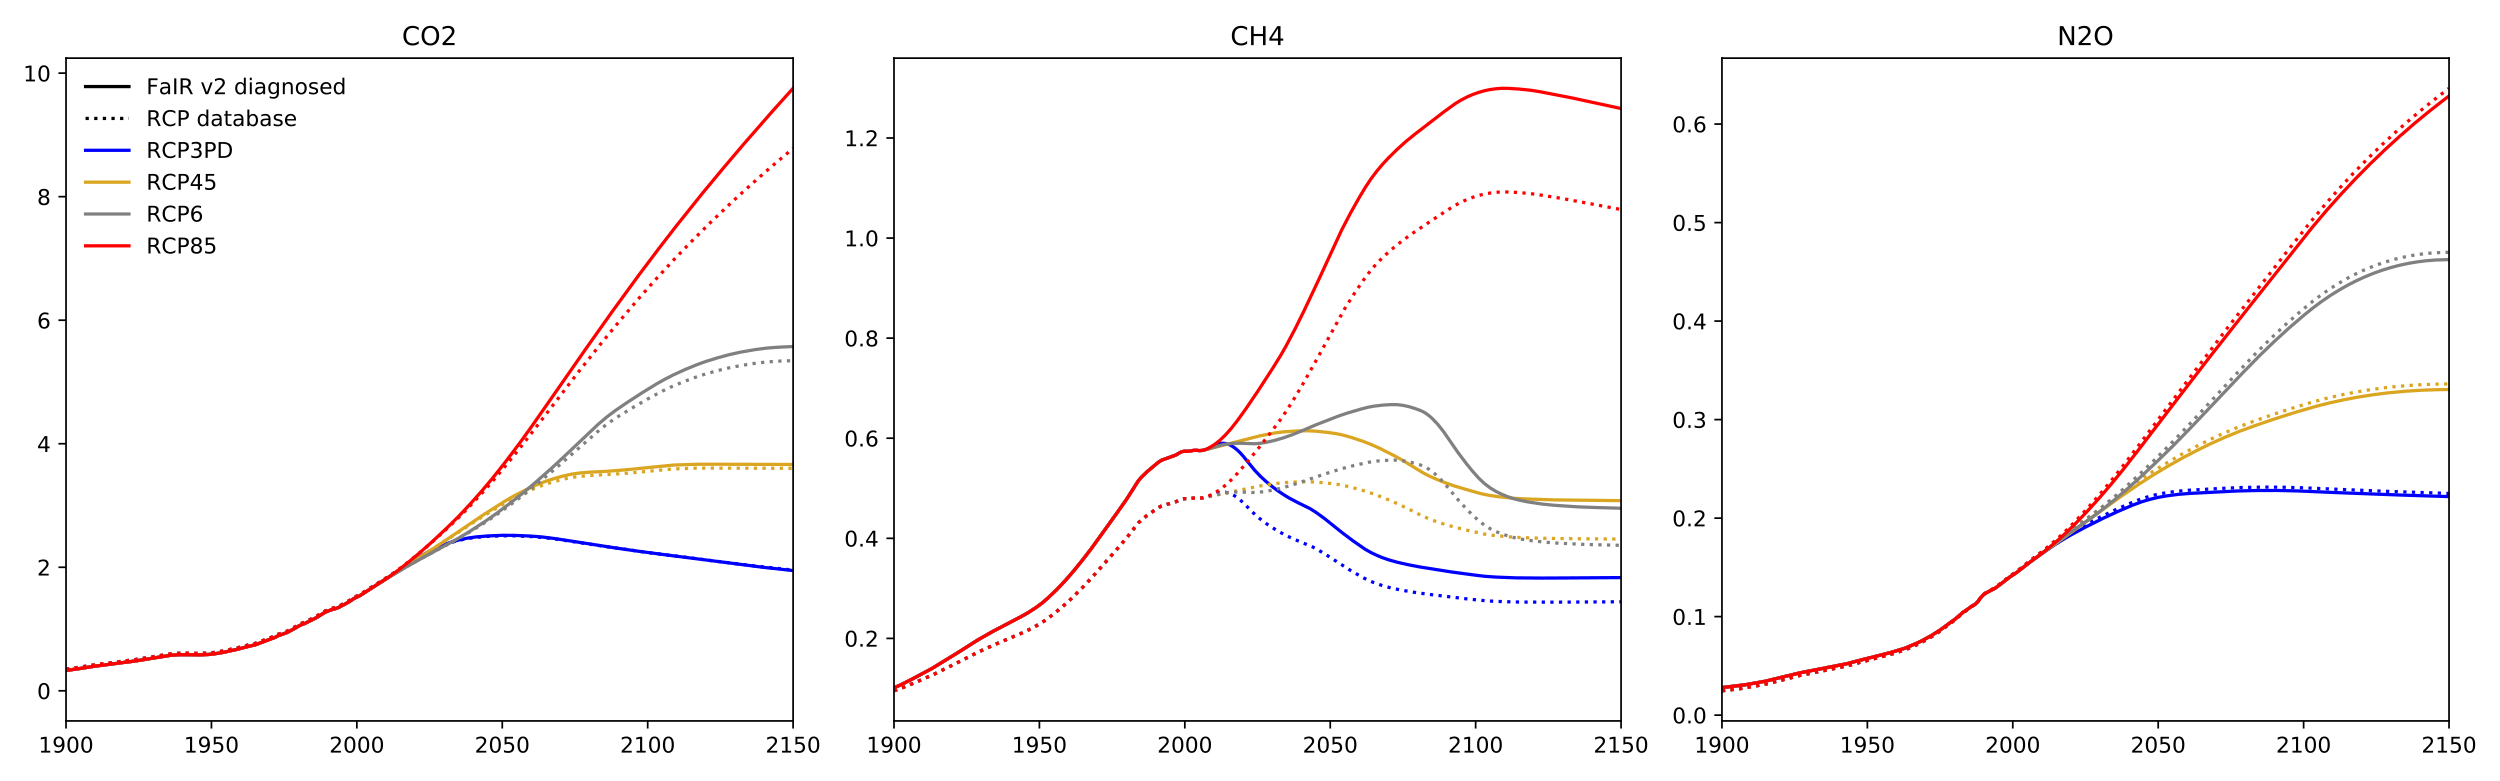 <?xml version="1.0" encoding="utf-8" standalone="no"?>
<!DOCTYPE svg PUBLIC "-//W3C//DTD SVG 1.1//EN"
  "http://www.w3.org/Graphics/SVG/1.1/DTD/svg11.dtd">
<!-- Created with matplotlib (https://matplotlib.org/) -->
<svg height="360pt" version="1.1" viewBox="0 0 1152 360" width="1152pt" xmlns="http://www.w3.org/2000/svg" xmlns:xlink="http://www.w3.org/1999/xlink">
 <defs>
  <style type="text/css">
*{stroke-linecap:butt;stroke-linejoin:round;}
  </style>
 </defs>
 <g id="figure_1">
  <g id="patch_1">
   <path d="M 0 360 
L 1152 360 
L 1152 0 
L 0 0 
z
" style="fill:#ffffff;"/>
  </g>
  <g id="axes_1">
   <g id="patch_2">
    <path d="M 30.425 332.2 
L 365.462 332.2 
L 365.462 26.8 
L 30.425 26.8 
z
" style="fill:#ffffff;"/>
   </g>
   <g id="matplotlib.axis_1">
    <g id="xtick_1">
     <g id="line2d_1">
      <defs>
       <path d="M 0 0 
L 0 3.5 
" id="m51aaebefcd" style="stroke:#000000;stroke-width:0.8;"/>
      </defs>
      <g>
       <use style="stroke:#000000;stroke-width:0.8;" x="30.425" xlink:href="#m51aaebefcd" y="332.2"/>
      </g>
     </g>
     <g id="text_1">
      <!-- 1900 -->
      <defs>
       <path d="M 12.406 8.297 
L 28.516 8.297 
L 28.516 63.922 
L 10.984 60.406 
L 10.984 69.391 
L 28.422 72.906 
L 38.281 72.906 
L 38.281 8.297 
L 54.391 8.297 
L 54.391 0 
L 12.406 0 
z
" id="DejaVuSans-49"/>
       <path d="M 10.984 1.516 
L 10.984 10.5 
Q 14.703 8.734 18.5 7.812 
Q 22.312 6.891 25.984 6.891 
Q 35.75 6.891 40.891 13.453 
Q 46.047 20.016 46.781 33.406 
Q 43.953 29.203 39.594 26.953 
Q 35.25 24.703 29.984 24.703 
Q 19.047 24.703 12.672 31.312 
Q 6.297 37.938 6.297 49.422 
Q 6.297 60.641 12.938 67.422 
Q 19.578 74.219 30.609 74.219 
Q 43.266 74.219 49.922 64.516 
Q 56.594 54.828 56.594 36.375 
Q 56.594 19.141 48.406 8.859 
Q 40.234 -1.422 26.422 -1.422 
Q 22.703 -1.422 18.891 -0.688 
Q 15.094 0.047 10.984 1.516 
z
M 30.609 32.422 
Q 37.25 32.422 41.125 36.953 
Q 45.016 41.5 45.016 49.422 
Q 45.016 57.281 41.125 61.844 
Q 37.25 66.406 30.609 66.406 
Q 23.969 66.406 20.094 61.844 
Q 16.219 57.281 16.219 49.422 
Q 16.219 41.5 20.094 36.953 
Q 23.969 32.422 30.609 32.422 
z
" id="DejaVuSans-57"/>
       <path d="M 31.781 66.406 
Q 24.172 66.406 20.328 58.906 
Q 16.5 51.422 16.5 36.375 
Q 16.5 21.391 20.328 13.891 
Q 24.172 6.391 31.781 6.391 
Q 39.453 6.391 43.281 13.891 
Q 47.125 21.391 47.125 36.375 
Q 47.125 51.422 43.281 58.906 
Q 39.453 66.406 31.781 66.406 
z
M 31.781 74.219 
Q 44.047 74.219 50.516 64.516 
Q 56.984 54.828 56.984 36.375 
Q 56.984 17.969 50.516 8.266 
Q 44.047 -1.422 31.781 -1.422 
Q 19.531 -1.422 13.062 8.266 
Q 6.594 17.969 6.594 36.375 
Q 6.594 54.828 13.062 64.516 
Q 19.531 74.219 31.781 74.219 
z
" id="DejaVuSans-48"/>
      </defs>
      <g transform="translate(17.7 346.798)scale(0.1 -0.1)">
       <use xlink:href="#DejaVuSans-49"/>
       <use x="63.623" xlink:href="#DejaVuSans-57"/>
       <use x="127.246" xlink:href="#DejaVuSans-48"/>
       <use x="190.869" xlink:href="#DejaVuSans-48"/>
      </g>
     </g>
    </g>
    <g id="xtick_2">
     <g id="line2d_2">
      <g>
       <use style="stroke:#000000;stroke-width:0.8;" x="97.433" xlink:href="#m51aaebefcd" y="332.2"/>
      </g>
     </g>
     <g id="text_2">
      <!-- 1950 -->
      <defs>
       <path d="M 10.797 72.906 
L 49.516 72.906 
L 49.516 64.594 
L 19.828 64.594 
L 19.828 46.734 
Q 21.969 47.469 24.109 47.828 
Q 26.266 48.188 28.422 48.188 
Q 40.625 48.188 47.75 41.5 
Q 54.891 34.812 54.891 23.391 
Q 54.891 11.625 47.562 5.094 
Q 40.234 -1.422 26.906 -1.422 
Q 22.312 -1.422 17.547 -0.641 
Q 12.797 0.141 7.719 1.703 
L 7.719 11.625 
Q 12.109 9.234 16.797 8.062 
Q 21.484 6.891 26.703 6.891 
Q 35.156 6.891 40.078 11.328 
Q 45.016 15.766 45.016 23.391 
Q 45.016 31 40.078 35.438 
Q 35.156 39.891 26.703 39.891 
Q 22.75 39.891 18.812 39.016 
Q 14.891 38.141 10.797 36.281 
z
" id="DejaVuSans-53"/>
      </defs>
      <g transform="translate(84.707 346.798)scale(0.1 -0.1)">
       <use xlink:href="#DejaVuSans-49"/>
       <use x="63.623" xlink:href="#DejaVuSans-57"/>
       <use x="127.246" xlink:href="#DejaVuSans-53"/>
       <use x="190.869" xlink:href="#DejaVuSans-48"/>
      </g>
     </g>
    </g>
    <g id="xtick_3">
     <g id="line2d_3">
      <g>
       <use style="stroke:#000000;stroke-width:0.8;" x="164.44" xlink:href="#m51aaebefcd" y="332.2"/>
      </g>
     </g>
     <g id="text_3">
      <!-- 2000 -->
      <defs>
       <path d="M 19.188 8.297 
L 53.609 8.297 
L 53.609 0 
L 7.328 0 
L 7.328 8.297 
Q 12.938 14.109 22.625 23.891 
Q 32.328 33.688 34.812 36.531 
Q 39.547 41.844 41.422 45.531 
Q 43.312 49.219 43.312 52.781 
Q 43.312 58.594 39.234 62.25 
Q 35.156 65.922 28.609 65.922 
Q 23.969 65.922 18.812 64.312 
Q 13.672 62.703 7.812 59.422 
L 7.812 69.391 
Q 13.766 71.781 18.938 73 
Q 24.125 74.219 28.422 74.219 
Q 39.75 74.219 46.484 68.547 
Q 53.219 62.891 53.219 53.422 
Q 53.219 48.922 51.531 44.891 
Q 49.859 40.875 45.406 35.406 
Q 44.188 33.984 37.641 27.219 
Q 31.109 20.453 19.188 8.297 
z
" id="DejaVuSans-50"/>
      </defs>
      <g transform="translate(151.715 346.798)scale(0.1 -0.1)">
       <use xlink:href="#DejaVuSans-50"/>
       <use x="63.623" xlink:href="#DejaVuSans-48"/>
       <use x="127.246" xlink:href="#DejaVuSans-48"/>
       <use x="190.869" xlink:href="#DejaVuSans-48"/>
      </g>
     </g>
    </g>
    <g id="xtick_4">
     <g id="line2d_4">
      <g>
       <use style="stroke:#000000;stroke-width:0.8;" x="231.447" xlink:href="#m51aaebefcd" y="332.2"/>
      </g>
     </g>
     <g id="text_4">
      <!-- 2050 -->
      <g transform="translate(218.722 346.798)scale(0.1 -0.1)">
       <use xlink:href="#DejaVuSans-50"/>
       <use x="63.623" xlink:href="#DejaVuSans-48"/>
       <use x="127.246" xlink:href="#DejaVuSans-53"/>
       <use x="190.869" xlink:href="#DejaVuSans-48"/>
      </g>
     </g>
    </g>
    <g id="xtick_5">
     <g id="line2d_5">
      <g>
       <use style="stroke:#000000;stroke-width:0.8;" x="298.455" xlink:href="#m51aaebefcd" y="332.2"/>
      </g>
     </g>
     <g id="text_5">
      <!-- 2100 -->
      <g transform="translate(285.73 346.798)scale(0.1 -0.1)">
       <use xlink:href="#DejaVuSans-50"/>
       <use x="63.623" xlink:href="#DejaVuSans-49"/>
       <use x="127.246" xlink:href="#DejaVuSans-48"/>
       <use x="190.869" xlink:href="#DejaVuSans-48"/>
      </g>
     </g>
    </g>
    <g id="xtick_6">
     <g id="line2d_6">
      <g>
       <use style="stroke:#000000;stroke-width:0.8;" x="365.462" xlink:href="#m51aaebefcd" y="332.2"/>
      </g>
     </g>
     <g id="text_6">
      <!-- 2150 -->
      <g transform="translate(352.738 346.798)scale(0.1 -0.1)">
       <use xlink:href="#DejaVuSans-50"/>
       <use x="63.623" xlink:href="#DejaVuSans-49"/>
       <use x="127.246" xlink:href="#DejaVuSans-53"/>
       <use x="190.869" xlink:href="#DejaVuSans-48"/>
      </g>
     </g>
    </g>
   </g>
   <g id="matplotlib.axis_2">
    <g id="ytick_1">
     <g id="line2d_7">
      <defs>
       <path d="M 0 0 
L -3.5 0 
" id="mf3d99f22e3" style="stroke:#000000;stroke-width:0.8;"/>
      </defs>
      <g>
       <use style="stroke:#000000;stroke-width:0.8;" x="30.425" xlink:href="#mf3d99f22e3" y="318.318"/>
      </g>
     </g>
     <g id="text_7">
      <!-- 0 -->
      <g transform="translate(17.062 322.117)scale(0.1 -0.1)">
       <use xlink:href="#DejaVuSans-48"/>
      </g>
     </g>
    </g>
    <g id="ytick_2">
     <g id="line2d_8">
      <g>
       <use style="stroke:#000000;stroke-width:0.8;" x="30.425" xlink:href="#mf3d99f22e3" y="261.397"/>
      </g>
     </g>
     <g id="text_8">
      <!-- 2 -->
      <g transform="translate(17.062 265.196)scale(0.1 -0.1)">
       <use xlink:href="#DejaVuSans-50"/>
      </g>
     </g>
    </g>
    <g id="ytick_3">
     <g id="line2d_9">
      <g>
       <use style="stroke:#000000;stroke-width:0.8;" x="30.425" xlink:href="#mf3d99f22e3" y="204.475"/>
      </g>
     </g>
     <g id="text_9">
      <!-- 4 -->
      <defs>
       <path d="M 37.797 64.312 
L 12.891 25.391 
L 37.797 25.391 
z
M 35.203 72.906 
L 47.609 72.906 
L 47.609 25.391 
L 58.016 25.391 
L 58.016 17.188 
L 47.609 17.188 
L 47.609 0 
L 37.797 0 
L 37.797 17.188 
L 4.891 17.188 
L 4.891 26.703 
z
" id="DejaVuSans-52"/>
      </defs>
      <g transform="translate(17.062 208.275)scale(0.1 -0.1)">
       <use xlink:href="#DejaVuSans-52"/>
      </g>
     </g>
    </g>
    <g id="ytick_4">
     <g id="line2d_10">
      <g>
       <use style="stroke:#000000;stroke-width:0.8;" x="30.425" xlink:href="#mf3d99f22e3" y="147.554"/>
      </g>
     </g>
     <g id="text_10">
      <!-- 6 -->
      <defs>
       <path d="M 33.016 40.375 
Q 26.375 40.375 22.484 35.828 
Q 18.609 31.297 18.609 23.391 
Q 18.609 15.531 22.484 10.953 
Q 26.375 6.391 33.016 6.391 
Q 39.656 6.391 43.531 10.953 
Q 47.406 15.531 47.406 23.391 
Q 47.406 31.297 43.531 35.828 
Q 39.656 40.375 33.016 40.375 
z
M 52.594 71.297 
L 52.594 62.312 
Q 48.875 64.062 45.094 64.984 
Q 41.312 65.922 37.594 65.922 
Q 27.828 65.922 22.672 59.328 
Q 17.531 52.734 16.797 39.406 
Q 19.672 43.656 24.016 45.922 
Q 28.375 48.188 33.594 48.188 
Q 44.578 48.188 50.953 41.516 
Q 57.328 34.859 57.328 23.391 
Q 57.328 12.156 50.688 5.359 
Q 44.047 -1.422 33.016 -1.422 
Q 20.359 -1.422 13.672 8.266 
Q 6.984 17.969 6.984 36.375 
Q 6.984 53.656 15.188 63.938 
Q 23.391 74.219 37.203 74.219 
Q 40.922 74.219 44.703 73.484 
Q 48.484 72.75 52.594 71.297 
z
" id="DejaVuSans-54"/>
      </defs>
      <g transform="translate(17.062 151.353)scale(0.1 -0.1)">
       <use xlink:href="#DejaVuSans-54"/>
      </g>
     </g>
    </g>
    <g id="ytick_5">
     <g id="line2d_11">
      <g>
       <use style="stroke:#000000;stroke-width:0.8;" x="30.425" xlink:href="#mf3d99f22e3" y="90.633"/>
      </g>
     </g>
     <g id="text_11">
      <!-- 8 -->
      <defs>
       <path d="M 31.781 34.625 
Q 24.75 34.625 20.719 30.859 
Q 16.703 27.094 16.703 20.516 
Q 16.703 13.922 20.719 10.156 
Q 24.75 6.391 31.781 6.391 
Q 38.812 6.391 42.859 10.172 
Q 46.922 13.969 46.922 20.516 
Q 46.922 27.094 42.891 30.859 
Q 38.875 34.625 31.781 34.625 
z
M 21.922 38.812 
Q 15.578 40.375 12.031 44.719 
Q 8.5 49.078 8.5 55.328 
Q 8.5 64.062 14.719 69.141 
Q 20.953 74.219 31.781 74.219 
Q 42.672 74.219 48.875 69.141 
Q 55.078 64.062 55.078 55.328 
Q 55.078 49.078 51.531 44.719 
Q 48 40.375 41.703 38.812 
Q 48.828 37.156 52.797 32.312 
Q 56.781 27.484 56.781 20.516 
Q 56.781 9.906 50.312 4.234 
Q 43.844 -1.422 31.781 -1.422 
Q 19.734 -1.422 13.25 4.234 
Q 6.781 9.906 6.781 20.516 
Q 6.781 27.484 10.781 32.312 
Q 14.797 37.156 21.922 38.812 
z
M 18.312 54.391 
Q 18.312 48.734 21.844 45.562 
Q 25.391 42.391 31.781 42.391 
Q 38.141 42.391 41.719 45.562 
Q 45.312 48.734 45.312 54.391 
Q 45.312 60.062 41.719 63.234 
Q 38.141 66.406 31.781 66.406 
Q 25.391 66.406 21.844 63.234 
Q 18.312 60.062 18.312 54.391 
z
" id="DejaVuSans-56"/>
      </defs>
      <g transform="translate(17.062 94.432)scale(0.1 -0.1)">
       <use xlink:href="#DejaVuSans-56"/>
      </g>
     </g>
    </g>
    <g id="ytick_6">
     <g id="line2d_12">
      <g>
       <use style="stroke:#000000;stroke-width:0.8;" x="30.425" xlink:href="#mf3d99f22e3" y="33.711"/>
      </g>
     </g>
     <g id="text_12">
      <!-- 10 -->
      <g transform="translate(10.7 37.511)scale(0.1 -0.1)">
       <use xlink:href="#DejaVuSans-49"/>
       <use x="63.623" xlink:href="#DejaVuSans-48"/>
      </g>
     </g>
    </g>
   </g>
   <g id="line2d_13">
    <path clip-path="url(#p405b5e0919)" d="M 30.425 308.942 
L 37.126 308.01 
L 43.827 306.957 
L 50.527 306.099 
L 62.589 304.534 
L 78.67 301.949 
L 82.691 301.679 
L 86.711 301.679 
L 92.072 301.765 
L 96.092 301.581 
L 98.773 301.288 
L 102.793 300.641 
L 109.494 299.15 
L 114.854 297.757 
L 117.535 297.16 
L 122.895 295.142 
L 126.916 293.623 
L 128.256 292.906 
L 132.276 291.484 
L 136.297 289.295 
L 137.637 288.462 
L 138.977 287.843 
L 140.317 287.363 
L 144.338 285.354 
L 145.678 284.681 
L 149.698 282.179 
L 152.379 281.077 
L 155.059 280.316 
L 156.399 279.733 
L 160.42 277.583 
L 163.1 275.81 
L 165.78 274.502 
L 181.862 264.109 
L 192.583 257.089 
L 196.604 254.733 
L 200.624 252.694 
L 204.644 250.975 
L 207.325 250.008 
L 211.345 248.853 
L 215.366 247.977 
L 219.386 247.404 
L 224.747 246.973 
L 231.447 246.674 
L 236.808 246.688 
L 244.849 247.041 
L 250.21 247.485 
L 255.57 248.163 
L 264.951 249.588 
L 283.713 252.521 
L 293.094 253.866 
L 307.836 255.813 
L 352.061 261.46 
L 365.462 262.924 
L 365.462 262.924 
" style="fill:none;stroke:#0000ff;stroke-linecap:square;stroke-width:1.5;"/>
   </g>
   <g id="line2d_14">
    <path clip-path="url(#p405b5e0919)" d="M 30.425 308.323 
L 37.126 307.386 
L 43.827 306.328 
L 50.527 305.466 
L 62.589 303.895 
L 78.67 301.303 
L 82.691 301.033 
L 86.711 301.033 
L 92.072 301.119 
L 96.092 300.935 
L 98.773 300.641 
L 102.793 299.994 
L 109.494 298.502 
L 114.854 297.109 
L 117.535 296.512 
L 122.895 294.498 
L 126.916 292.983 
L 128.256 292.269 
L 132.276 290.852 
L 136.297 288.674 
L 137.637 287.846 
L 138.977 287.231 
L 140.317 286.755 
L 144.338 284.761 
L 145.678 284.094 
L 149.698 281.615 
L 152.379 280.525 
L 155.059 279.772 
L 156.399 279.197 
L 160.42 277.073 
L 163.1 275.324 
L 165.78 274.036 
L 183.202 262.965 
L 192.583 256.992 
L 196.604 254.702 
L 200.624 252.725 
L 204.644 251.058 
L 207.325 250.123 
L 211.345 249.005 
L 215.366 248.159 
L 219.386 247.606 
L 224.747 247.189 
L 231.447 246.901 
L 236.808 246.914 
L 244.849 247.255 
L 250.21 247.684 
L 256.91 248.52 
L 266.291 249.926 
L 277.013 251.543 
L 298.455 254.595 
L 317.217 256.955 
L 329.278 258.508 
L 348.041 260.812 
L 365.462 262.679 
L 365.462 262.679 
" style="fill:none;stroke:#0000ff;stroke-dasharray:1.5,2.475;stroke-dashoffset:0;stroke-width:1.5;"/>
   </g>
   <g id="line2d_15">
    <path clip-path="url(#p405b5e0919)" d="M 30.425 308.942 
L 37.126 308.01 
L 43.827 306.957 
L 50.527 306.099 
L 62.589 304.534 
L 78.67 301.949 
L 82.691 301.679 
L 86.711 301.679 
L 92.072 301.765 
L 96.092 301.581 
L 98.773 301.288 
L 102.793 300.641 
L 109.494 299.15 
L 114.854 297.757 
L 117.535 297.16 
L 122.895 295.142 
L 126.916 293.623 
L 128.256 292.906 
L 132.276 291.484 
L 136.297 289.295 
L 137.637 288.462 
L 138.977 287.843 
L 140.317 287.363 
L 144.338 285.354 
L 145.678 284.681 
L 149.698 282.179 
L 152.379 281.077 
L 155.059 280.316 
L 156.399 279.733 
L 160.42 277.583 
L 163.1 275.81 
L 165.78 274.502 
L 200.624 252.164 
L 223.407 236.776 
L 232.788 230.853 
L 236.808 228.519 
L 242.169 225.762 
L 247.529 223.297 
L 251.55 221.74 
L 255.57 220.44 
L 259.591 219.32 
L 263.611 218.447 
L 267.632 217.883 
L 271.652 217.58 
L 279.693 217.169 
L 287.734 216.541 
L 310.516 214.284 
L 321.238 213.93 
L 327.938 213.915 
L 365.462 214.014 
L 365.462 214.014 
" style="fill:none;stroke:#daa520;stroke-linecap:square;stroke-width:1.5;"/>
   </g>
   <g id="line2d_16">
    <path clip-path="url(#p405b5e0919)" d="M 30.425 308.323 
L 37.126 307.386 
L 43.827 306.328 
L 50.527 305.466 
L 62.589 303.895 
L 78.67 301.303 
L 82.691 301.033 
L 86.711 301.033 
L 92.072 301.119 
L 96.092 300.935 
L 98.773 300.641 
L 102.793 299.994 
L 109.494 298.502 
L 114.854 297.109 
L 117.535 296.512 
L 122.895 294.498 
L 126.916 292.983 
L 128.256 292.269 
L 132.276 290.852 
L 136.297 288.674 
L 137.637 287.846 
L 138.977 287.231 
L 140.317 286.755 
L 144.338 284.761 
L 145.678 284.094 
L 149.698 281.615 
L 152.379 280.525 
L 155.059 279.772 
L 156.399 279.197 
L 160.42 277.073 
L 163.1 275.324 
L 165.78 274.036 
L 188.563 259.843 
L 200.624 252.211 
L 222.066 238.215 
L 231.447 232.519 
L 235.468 230.22 
L 239.488 228.164 
L 244.849 225.681 
L 248.869 224.034 
L 252.89 222.65 
L 258.25 221.13 
L 262.271 220.216 
L 266.291 219.586 
L 270.312 219.23 
L 287.734 218.179 
L 310.516 216.058 
L 321.238 215.725 
L 327.938 215.711 
L 365.462 215.805 
L 365.462 215.805 
" style="fill:none;stroke:#daa520;stroke-dasharray:1.5,2.475;stroke-dashoffset:0;stroke-width:1.5;"/>
   </g>
   <g id="line2d_17">
    <path clip-path="url(#p405b5e0919)" d="M 30.425 308.942 
L 37.126 308.01 
L 43.827 306.957 
L 50.527 306.099 
L 62.589 304.534 
L 78.67 301.949 
L 82.691 301.679 
L 86.711 301.679 
L 92.072 301.765 
L 96.092 301.581 
L 98.773 301.288 
L 102.793 300.641 
L 109.494 299.15 
L 114.854 297.757 
L 117.535 297.16 
L 122.895 295.142 
L 126.916 293.623 
L 128.256 292.906 
L 132.276 291.484 
L 136.297 289.295 
L 137.637 288.462 
L 138.977 287.843 
L 140.317 287.363 
L 144.338 285.354 
L 145.678 284.681 
L 149.698 282.179 
L 152.379 281.077 
L 155.059 280.316 
L 156.399 279.733 
L 160.42 277.583 
L 163.1 275.81 
L 165.78 274.502 
L 179.182 266.068 
L 187.223 261.256 
L 193.923 257.508 
L 211.345 247.974 
L 216.706 244.695 
L 223.407 240.346 
L 228.767 236.595 
L 235.468 231.556 
L 240.829 227.303 
L 246.189 222.777 
L 254.23 215.688 
L 259.591 210.704 
L 275.672 195.486 
L 279.693 192.085 
L 283.713 189.059 
L 289.074 185.411 
L 295.775 181.055 
L 302.475 176.952 
L 306.496 174.687 
L 310.516 172.633 
L 315.877 170.2 
L 321.238 168.005 
L 325.258 166.56 
L 330.619 164.898 
L 335.979 163.436 
L 341.34 162.249 
L 348.041 161.09 
L 353.401 160.395 
L 358.762 159.979 
L 364.122 159.739 
L 365.462 159.721 
L 365.462 159.721 
" style="fill:none;stroke:#808080;stroke-linecap:square;stroke-width:1.5;"/>
   </g>
   <g id="line2d_18">
    <path clip-path="url(#p405b5e0919)" d="M 30.425 308.323 
L 37.126 307.386 
L 43.827 306.328 
L 50.527 305.466 
L 62.589 303.895 
L 78.67 301.303 
L 82.691 301.033 
L 86.711 301.033 
L 92.072 301.119 
L 96.092 300.935 
L 98.773 300.641 
L 102.793 299.994 
L 109.494 298.502 
L 114.854 297.109 
L 117.535 296.512 
L 122.895 294.498 
L 126.916 292.983 
L 128.256 292.269 
L 132.276 290.852 
L 136.297 288.674 
L 137.637 287.846 
L 138.977 287.231 
L 140.317 286.755 
L 144.338 284.761 
L 145.678 284.094 
L 149.698 281.615 
L 152.379 280.525 
L 155.059 279.772 
L 156.399 279.197 
L 160.42 277.073 
L 163.1 275.324 
L 165.78 274.036 
L 177.841 266.572 
L 184.542 262.586 
L 191.243 258.829 
L 205.985 251.041 
L 211.345 248.157 
L 216.706 244.993 
L 223.407 240.81 
L 228.767 237.214 
L 235.468 232.4 
L 242.169 227.303 
L 248.869 221.861 
L 256.91 215.069 
L 277.013 197.48 
L 281.033 194.47 
L 285.053 191.795 
L 293.094 186.909 
L 299.795 183.092 
L 305.156 180.246 
L 309.176 178.328 
L 314.537 176.071 
L 319.897 174.044 
L 325.258 172.283 
L 330.619 170.797 
L 335.979 169.493 
L 341.34 168.436 
L 348.041 167.405 
L 353.401 166.787 
L 358.762 166.417 
L 365.462 166.189 
L 365.462 166.189 
" style="fill:none;stroke:#808080;stroke-dasharray:1.5,2.475;stroke-dashoffset:0;stroke-width:1.5;"/>
   </g>
   <g id="line2d_19">
    <path clip-path="url(#p405b5e0919)" d="M 30.425 308.942 
L 37.126 308.01 
L 43.827 306.957 
L 50.527 306.099 
L 62.589 304.534 
L 78.67 301.949 
L 82.691 301.679 
L 86.711 301.679 
L 92.072 301.765 
L 96.092 301.581 
L 98.773 301.288 
L 102.793 300.641 
L 109.494 299.15 
L 114.854 297.757 
L 117.535 297.16 
L 122.895 295.142 
L 126.916 293.623 
L 128.256 292.906 
L 132.276 291.484 
L 136.297 289.295 
L 137.637 288.462 
L 138.977 287.843 
L 140.317 287.363 
L 144.338 285.354 
L 145.678 284.681 
L 149.698 282.179 
L 152.379 281.077 
L 155.059 280.316 
L 156.399 279.733 
L 160.42 277.583 
L 163.1 275.81 
L 165.78 274.502 
L 179.182 265.88 
L 183.202 262.977 
L 188.563 258.759 
L 193.923 254.262 
L 199.284 249.504 
L 205.985 243.223 
L 211.345 237.922 
L 216.706 232.209 
L 222.066 226.182 
L 227.427 219.797 
L 232.788 213.011 
L 239.488 204.144 
L 244.849 196.712 
L 259.591 175.605 
L 270.312 160.222 
L 282.373 143.213 
L 294.435 126.669 
L 303.816 114.228 
L 311.856 103.843 
L 323.918 88.782 
L 333.299 77.472 
L 342.68 66.429 
L 356.081 51.105 
L 365.462 40.682 
L 365.462 40.682 
" style="fill:none;stroke:#ff0000;stroke-linecap:square;stroke-width:1.5;"/>
   </g>
   <g id="line2d_20">
    <path clip-path="url(#p405b5e0919)" d="M 30.425 308.323 
L 37.126 307.386 
L 43.827 306.328 
L 50.527 305.466 
L 62.589 303.895 
L 78.67 301.303 
L 82.691 301.033 
L 86.711 301.033 
L 92.072 301.119 
L 96.092 300.935 
L 98.773 300.641 
L 102.793 299.994 
L 109.494 298.502 
L 114.854 297.109 
L 117.535 296.512 
L 122.895 294.498 
L 126.916 292.983 
L 128.256 292.269 
L 132.276 290.852 
L 136.297 288.674 
L 137.637 287.846 
L 138.977 287.231 
L 140.317 286.755 
L 144.338 284.761 
L 145.678 284.094 
L 149.698 281.615 
L 152.379 280.525 
L 155.059 279.772 
L 156.399 279.197 
L 160.42 277.073 
L 163.1 275.324 
L 165.78 274.036 
L 180.522 264.652 
L 184.542 261.734 
L 189.903 257.547 
L 196.604 251.976 
L 203.304 246.027 
L 210.005 239.793 
L 215.366 234.419 
L 222.066 227.29 
L 227.427 221.249 
L 232.788 214.865 
L 239.488 206.584 
L 246.189 197.942 
L 266.291 171.732 
L 277.013 158.226 
L 285.053 148.464 
L 294.435 137.426 
L 302.475 128.383 
L 310.516 119.665 
L 318.557 111.331 
L 326.598 103.294 
L 337.319 93.048 
L 345.36 85.705 
L 354.741 77.411 
L 365.462 68.35 
L 365.462 68.35 
" style="fill:none;stroke:#ff0000;stroke-dasharray:1.5,2.475;stroke-dashoffset:0;stroke-width:1.5;"/>
   </g>
   <g id="line2d_21">
    <path clip-path="url(#p405b5e0919)" style="fill:none;stroke:#000000;stroke-linecap:square;stroke-width:1.5;"/>
   </g>
   <g id="line2d_22">
    <path clip-path="url(#p405b5e0919)" style="fill:none;stroke:#000000;stroke-dasharray:1.5,2.475;stroke-dashoffset:0;stroke-width:1.5;"/>
   </g>
   <g id="line2d_23">
    <path clip-path="url(#p405b5e0919)" style="fill:none;stroke:#0000ff;stroke-linecap:square;stroke-width:1.5;"/>
   </g>
   <g id="line2d_24">
    <path clip-path="url(#p405b5e0919)" style="fill:none;stroke:#daa520;stroke-linecap:square;stroke-width:1.5;"/>
   </g>
   <g id="line2d_25">
    <path clip-path="url(#p405b5e0919)" style="fill:none;stroke:#808080;stroke-linecap:square;stroke-width:1.5;"/>
   </g>
   <g id="line2d_26">
    <path clip-path="url(#p405b5e0919)" style="fill:none;stroke:#ff0000;stroke-linecap:square;stroke-width:1.5;"/>
   </g>
   <g id="patch_3">
    <path d="M 30.425 332.2 
L 30.425 26.8 
" style="fill:none;stroke:#000000;stroke-linecap:square;stroke-linejoin:miter;stroke-width:0.8;"/>
   </g>
   <g id="patch_4">
    <path d="M 365.462 332.2 
L 365.462 26.8 
" style="fill:none;stroke:#000000;stroke-linecap:square;stroke-linejoin:miter;stroke-width:0.8;"/>
   </g>
   <g id="patch_5">
    <path d="M 30.425 332.2 
L 365.462 332.2 
" style="fill:none;stroke:#000000;stroke-linecap:square;stroke-linejoin:miter;stroke-width:0.8;"/>
   </g>
   <g id="patch_6">
    <path d="M 30.425 26.8 
L 365.462 26.8 
" style="fill:none;stroke:#000000;stroke-linecap:square;stroke-linejoin:miter;stroke-width:0.8;"/>
   </g>
   <g id="text_13">
    <!-- CO2 -->
    <defs>
     <path d="M 64.406 67.281 
L 64.406 56.891 
Q 59.422 61.531 53.781 63.812 
Q 48.141 66.109 41.797 66.109 
Q 29.297 66.109 22.656 58.469 
Q 16.016 50.828 16.016 36.375 
Q 16.016 21.969 22.656 14.328 
Q 29.297 6.688 41.797 6.688 
Q 48.141 6.688 53.781 8.984 
Q 59.422 11.281 64.406 15.922 
L 64.406 5.609 
Q 59.234 2.094 53.438 0.328 
Q 47.656 -1.422 41.219 -1.422 
Q 24.656 -1.422 15.125 8.703 
Q 5.609 18.844 5.609 36.375 
Q 5.609 53.953 15.125 64.078 
Q 24.656 74.219 41.219 74.219 
Q 47.75 74.219 53.531 72.484 
Q 59.328 70.75 64.406 67.281 
z
" id="DejaVuSans-67"/>
     <path d="M 39.406 66.219 
Q 28.656 66.219 22.328 58.203 
Q 16.016 50.203 16.016 36.375 
Q 16.016 22.609 22.328 14.594 
Q 28.656 6.594 39.406 6.594 
Q 50.141 6.594 56.422 14.594 
Q 62.703 22.609 62.703 36.375 
Q 62.703 50.203 56.422 58.203 
Q 50.141 66.219 39.406 66.219 
z
M 39.406 74.219 
Q 54.734 74.219 63.906 63.938 
Q 73.094 53.656 73.094 36.375 
Q 73.094 19.141 63.906 8.859 
Q 54.734 -1.422 39.406 -1.422 
Q 24.031 -1.422 14.812 8.828 
Q 5.609 19.094 5.609 36.375 
Q 5.609 53.656 14.812 63.938 
Q 24.031 74.219 39.406 74.219 
z
" id="DejaVuSans-79"/>
    </defs>
    <g transform="translate(185.213 20.8)scale(0.12 -0.12)">
     <use xlink:href="#DejaVuSans-67"/>
     <use x="69.824" xlink:href="#DejaVuSans-79"/>
     <use x="148.535" xlink:href="#DejaVuSans-50"/>
    </g>
   </g>
   <g id="legend_1">
    <g id="line2d_27">
     <path d="M 39.425 39.898 
L 59.425 39.898 
" style="fill:none;stroke:#000000;stroke-linecap:square;stroke-width:1.5;"/>
    </g>
    <g id="line2d_28"/>
    <g id="text_14">
     <!-- FaIR v2 diagnosed -->
     <defs>
      <path d="M 9.812 72.906 
L 51.703 72.906 
L 51.703 64.594 
L 19.672 64.594 
L 19.672 43.109 
L 48.578 43.109 
L 48.578 34.812 
L 19.672 34.812 
L 19.672 0 
L 9.812 0 
z
" id="DejaVuSans-70"/>
      <path d="M 34.281 27.484 
Q 23.391 27.484 19.188 25 
Q 14.984 22.516 14.984 16.5 
Q 14.984 11.719 18.141 8.906 
Q 21.297 6.109 26.703 6.109 
Q 34.188 6.109 38.703 11.406 
Q 43.219 16.703 43.219 25.484 
L 43.219 27.484 
z
M 52.203 31.203 
L 52.203 0 
L 43.219 0 
L 43.219 8.297 
Q 40.141 3.328 35.547 0.953 
Q 30.953 -1.422 24.312 -1.422 
Q 15.922 -1.422 10.953 3.297 
Q 6 8.016 6 15.922 
Q 6 25.141 12.172 29.828 
Q 18.359 34.516 30.609 34.516 
L 43.219 34.516 
L 43.219 35.406 
Q 43.219 41.609 39.141 45 
Q 35.062 48.391 27.688 48.391 
Q 23 48.391 18.547 47.266 
Q 14.109 46.141 10.016 43.891 
L 10.016 52.203 
Q 14.938 54.109 19.578 55.047 
Q 24.219 56 28.609 56 
Q 40.484 56 46.344 49.844 
Q 52.203 43.703 52.203 31.203 
z
" id="DejaVuSans-97"/>
      <path d="M 9.812 72.906 
L 19.672 72.906 
L 19.672 0 
L 9.812 0 
z
" id="DejaVuSans-73"/>
      <path d="M 44.391 34.188 
Q 47.562 33.109 50.562 29.594 
Q 53.562 26.078 56.594 19.922 
L 66.609 0 
L 56 0 
L 46.688 18.703 
Q 43.062 26.031 39.672 28.422 
Q 36.281 30.812 30.422 30.812 
L 19.672 30.812 
L 19.672 0 
L 9.812 0 
L 9.812 72.906 
L 32.078 72.906 
Q 44.578 72.906 50.734 67.672 
Q 56.891 62.453 56.891 51.906 
Q 56.891 45.016 53.688 40.469 
Q 50.484 35.938 44.391 34.188 
z
M 19.672 64.797 
L 19.672 38.922 
L 32.078 38.922 
Q 39.203 38.922 42.844 42.219 
Q 46.484 45.516 46.484 51.906 
Q 46.484 58.297 42.844 61.547 
Q 39.203 64.797 32.078 64.797 
z
" id="DejaVuSans-82"/>
      <path id="DejaVuSans-32"/>
      <path d="M 2.984 54.688 
L 12.5 54.688 
L 29.594 8.797 
L 46.688 54.688 
L 56.203 54.688 
L 35.688 0 
L 23.484 0 
z
" id="DejaVuSans-118"/>
      <path d="M 45.406 46.391 
L 45.406 75.984 
L 54.391 75.984 
L 54.391 0 
L 45.406 0 
L 45.406 8.203 
Q 42.578 3.328 38.25 0.953 
Q 33.938 -1.422 27.875 -1.422 
Q 17.969 -1.422 11.734 6.484 
Q 5.516 14.406 5.516 27.297 
Q 5.516 40.188 11.734 48.094 
Q 17.969 56 27.875 56 
Q 33.938 56 38.25 53.625 
Q 42.578 51.266 45.406 46.391 
z
M 14.797 27.297 
Q 14.797 17.391 18.875 11.75 
Q 22.953 6.109 30.078 6.109 
Q 37.203 6.109 41.297 11.75 
Q 45.406 17.391 45.406 27.297 
Q 45.406 37.203 41.297 42.844 
Q 37.203 48.484 30.078 48.484 
Q 22.953 48.484 18.875 42.844 
Q 14.797 37.203 14.797 27.297 
z
" id="DejaVuSans-100"/>
      <path d="M 9.422 54.688 
L 18.406 54.688 
L 18.406 0 
L 9.422 0 
z
M 9.422 75.984 
L 18.406 75.984 
L 18.406 64.594 
L 9.422 64.594 
z
" id="DejaVuSans-105"/>
      <path d="M 45.406 27.984 
Q 45.406 37.75 41.375 43.109 
Q 37.359 48.484 30.078 48.484 
Q 22.859 48.484 18.828 43.109 
Q 14.797 37.75 14.797 27.984 
Q 14.797 18.266 18.828 12.891 
Q 22.859 7.516 30.078 7.516 
Q 37.359 7.516 41.375 12.891 
Q 45.406 18.266 45.406 27.984 
z
M 54.391 6.781 
Q 54.391 -7.172 48.188 -13.984 
Q 42 -20.797 29.203 -20.797 
Q 24.469 -20.797 20.266 -20.094 
Q 16.062 -19.391 12.109 -17.922 
L 12.109 -9.188 
Q 16.062 -11.328 19.922 -12.344 
Q 23.781 -13.375 27.781 -13.375 
Q 36.625 -13.375 41.016 -8.766 
Q 45.406 -4.156 45.406 5.172 
L 45.406 9.625 
Q 42.625 4.781 38.281 2.391 
Q 33.938 0 27.875 0 
Q 17.828 0 11.672 7.656 
Q 5.516 15.328 5.516 27.984 
Q 5.516 40.672 11.672 48.328 
Q 17.828 56 27.875 56 
Q 33.938 56 38.281 53.609 
Q 42.625 51.219 45.406 46.391 
L 45.406 54.688 
L 54.391 54.688 
z
" id="DejaVuSans-103"/>
      <path d="M 54.891 33.016 
L 54.891 0 
L 45.906 0 
L 45.906 32.719 
Q 45.906 40.484 42.875 44.328 
Q 39.844 48.188 33.797 48.188 
Q 26.516 48.188 22.312 43.547 
Q 18.109 38.922 18.109 30.906 
L 18.109 0 
L 9.078 0 
L 9.078 54.688 
L 18.109 54.688 
L 18.109 46.188 
Q 21.344 51.125 25.703 53.562 
Q 30.078 56 35.797 56 
Q 45.219 56 50.047 50.172 
Q 54.891 44.344 54.891 33.016 
z
" id="DejaVuSans-110"/>
      <path d="M 30.609 48.391 
Q 23.391 48.391 19.188 42.75 
Q 14.984 37.109 14.984 27.297 
Q 14.984 17.484 19.156 11.844 
Q 23.344 6.203 30.609 6.203 
Q 37.797 6.203 41.984 11.859 
Q 46.188 17.531 46.188 27.297 
Q 46.188 37.016 41.984 42.703 
Q 37.797 48.391 30.609 48.391 
z
M 30.609 56 
Q 42.328 56 49.016 48.375 
Q 55.719 40.766 55.719 27.297 
Q 55.719 13.875 49.016 6.219 
Q 42.328 -1.422 30.609 -1.422 
Q 18.844 -1.422 12.172 6.219 
Q 5.516 13.875 5.516 27.297 
Q 5.516 40.766 12.172 48.375 
Q 18.844 56 30.609 56 
z
" id="DejaVuSans-111"/>
      <path d="M 44.281 53.078 
L 44.281 44.578 
Q 40.484 46.531 36.375 47.5 
Q 32.281 48.484 27.875 48.484 
Q 21.188 48.484 17.844 46.438 
Q 14.5 44.391 14.5 40.281 
Q 14.5 37.156 16.891 35.375 
Q 19.281 33.594 26.516 31.984 
L 29.594 31.297 
Q 39.156 29.25 43.188 25.516 
Q 47.219 21.781 47.219 15.094 
Q 47.219 7.469 41.188 3.016 
Q 35.156 -1.422 24.609 -1.422 
Q 20.219 -1.422 15.453 -0.562 
Q 10.688 0.297 5.422 2 
L 5.422 11.281 
Q 10.406 8.688 15.234 7.391 
Q 20.062 6.109 24.812 6.109 
Q 31.156 6.109 34.562 8.281 
Q 37.984 10.453 37.984 14.406 
Q 37.984 18.062 35.516 20.016 
Q 33.062 21.969 24.703 23.781 
L 21.578 24.516 
Q 13.234 26.266 9.516 29.906 
Q 5.812 33.547 5.812 39.891 
Q 5.812 47.609 11.281 51.797 
Q 16.75 56 26.812 56 
Q 31.781 56 36.172 55.266 
Q 40.578 54.547 44.281 53.078 
z
" id="DejaVuSans-115"/>
      <path d="M 56.203 29.594 
L 56.203 25.203 
L 14.891 25.203 
Q 15.484 15.922 20.484 11.062 
Q 25.484 6.203 34.422 6.203 
Q 39.594 6.203 44.453 7.469 
Q 49.312 8.734 54.109 11.281 
L 54.109 2.781 
Q 49.266 0.734 44.188 -0.344 
Q 39.109 -1.422 33.891 -1.422 
Q 20.797 -1.422 13.156 6.188 
Q 5.516 13.812 5.516 26.812 
Q 5.516 40.234 12.766 48.109 
Q 20.016 56 32.328 56 
Q 43.359 56 49.781 48.891 
Q 56.203 41.797 56.203 29.594 
z
M 47.219 32.234 
Q 47.125 39.594 43.094 43.984 
Q 39.062 48.391 32.422 48.391 
Q 24.906 48.391 20.391 44.141 
Q 15.875 39.891 15.188 32.172 
z
" id="DejaVuSans-101"/>
     </defs>
     <g transform="translate(67.425 43.398)scale(0.1 -0.1)">
      <use xlink:href="#DejaVuSans-70"/>
      <use x="57.379" xlink:href="#DejaVuSans-97"/>
      <use x="118.658" xlink:href="#DejaVuSans-73"/>
      <use x="148.15" xlink:href="#DejaVuSans-82"/>
      <use x="217.633" xlink:href="#DejaVuSans-32"/>
      <use x="249.42" xlink:href="#DejaVuSans-118"/>
      <use x="308.6" xlink:href="#DejaVuSans-50"/>
      <use x="372.223" xlink:href="#DejaVuSans-32"/>
      <use x="404.01" xlink:href="#DejaVuSans-100"/>
      <use x="467.486" xlink:href="#DejaVuSans-105"/>
      <use x="495.27" xlink:href="#DejaVuSans-97"/>
      <use x="556.549" xlink:href="#DejaVuSans-103"/>
      <use x="620.025" xlink:href="#DejaVuSans-110"/>
      <use x="683.404" xlink:href="#DejaVuSans-111"/>
      <use x="744.586" xlink:href="#DejaVuSans-115"/>
      <use x="796.686" xlink:href="#DejaVuSans-101"/>
      <use x="858.209" xlink:href="#DejaVuSans-100"/>
     </g>
    </g>
    <g id="line2d_29">
     <path d="M 39.425 54.577 
L 59.425 54.577 
" style="fill:none;stroke:#000000;stroke-dasharray:1.5,2.475;stroke-dashoffset:0;stroke-width:1.5;"/>
    </g>
    <g id="line2d_30"/>
    <g id="text_15">
     <!-- RCP database -->
     <defs>
      <path d="M 19.672 64.797 
L 19.672 37.406 
L 32.078 37.406 
Q 38.969 37.406 42.719 40.969 
Q 46.484 44.531 46.484 51.125 
Q 46.484 57.672 42.719 61.234 
Q 38.969 64.797 32.078 64.797 
z
M 9.812 72.906 
L 32.078 72.906 
Q 44.344 72.906 50.609 67.359 
Q 56.891 61.812 56.891 51.125 
Q 56.891 40.328 50.609 34.812 
Q 44.344 29.297 32.078 29.297 
L 19.672 29.297 
L 19.672 0 
L 9.812 0 
z
" id="DejaVuSans-80"/>
      <path d="M 18.312 70.219 
L 18.312 54.688 
L 36.812 54.688 
L 36.812 47.703 
L 18.312 47.703 
L 18.312 18.016 
Q 18.312 11.328 20.141 9.422 
Q 21.969 7.516 27.594 7.516 
L 36.812 7.516 
L 36.812 0 
L 27.594 0 
Q 17.188 0 13.234 3.875 
Q 9.281 7.766 9.281 18.016 
L 9.281 47.703 
L 2.688 47.703 
L 2.688 54.688 
L 9.281 54.688 
L 9.281 70.219 
z
" id="DejaVuSans-116"/>
      <path d="M 48.688 27.297 
Q 48.688 37.203 44.609 42.844 
Q 40.531 48.484 33.406 48.484 
Q 26.266 48.484 22.188 42.844 
Q 18.109 37.203 18.109 27.297 
Q 18.109 17.391 22.188 11.75 
Q 26.266 6.109 33.406 6.109 
Q 40.531 6.109 44.609 11.75 
Q 48.688 17.391 48.688 27.297 
z
M 18.109 46.391 
Q 20.953 51.266 25.266 53.625 
Q 29.594 56 35.594 56 
Q 45.562 56 51.781 48.094 
Q 58.016 40.188 58.016 27.297 
Q 58.016 14.406 51.781 6.484 
Q 45.562 -1.422 35.594 -1.422 
Q 29.594 -1.422 25.266 0.953 
Q 20.953 3.328 18.109 8.203 
L 18.109 0 
L 9.078 0 
L 9.078 75.984 
L 18.109 75.984 
z
" id="DejaVuSans-98"/>
     </defs>
     <g transform="translate(67.425 58.077)scale(0.1 -0.1)">
      <use xlink:href="#DejaVuSans-82"/>
      <use x="69.404" xlink:href="#DejaVuSans-67"/>
      <use x="139.229" xlink:href="#DejaVuSans-80"/>
      <use x="199.531" xlink:href="#DejaVuSans-32"/>
      <use x="231.318" xlink:href="#DejaVuSans-100"/>
      <use x="294.795" xlink:href="#DejaVuSans-97"/>
      <use x="356.074" xlink:href="#DejaVuSans-116"/>
      <use x="395.283" xlink:href="#DejaVuSans-97"/>
      <use x="456.562" xlink:href="#DejaVuSans-98"/>
      <use x="520.039" xlink:href="#DejaVuSans-97"/>
      <use x="581.318" xlink:href="#DejaVuSans-115"/>
      <use x="633.418" xlink:href="#DejaVuSans-101"/>
     </g>
    </g>
    <g id="line2d_31">
     <path d="M 39.425 69.255 
L 59.425 69.255 
" style="fill:none;stroke:#0000ff;stroke-linecap:square;stroke-width:1.5;"/>
    </g>
    <g id="line2d_32"/>
    <g id="text_16">
     <!-- RCP3PD -->
     <defs>
      <path d="M 40.578 39.312 
Q 47.656 37.797 51.625 33 
Q 55.609 28.219 55.609 21.188 
Q 55.609 10.406 48.188 4.484 
Q 40.766 -1.422 27.094 -1.422 
Q 22.516 -1.422 17.656 -0.516 
Q 12.797 0.391 7.625 2.203 
L 7.625 11.719 
Q 11.719 9.328 16.594 8.109 
Q 21.484 6.891 26.812 6.891 
Q 36.078 6.891 40.938 10.547 
Q 45.797 14.203 45.797 21.188 
Q 45.797 27.641 41.281 31.266 
Q 36.766 34.906 28.719 34.906 
L 20.219 34.906 
L 20.219 43.016 
L 29.109 43.016 
Q 36.375 43.016 40.234 45.922 
Q 44.094 48.828 44.094 54.297 
Q 44.094 59.906 40.109 62.906 
Q 36.141 65.922 28.719 65.922 
Q 24.656 65.922 20.016 65.031 
Q 15.375 64.156 9.812 62.312 
L 9.812 71.094 
Q 15.438 72.656 20.344 73.438 
Q 25.25 74.219 29.594 74.219 
Q 40.828 74.219 47.359 69.109 
Q 53.906 64.016 53.906 55.328 
Q 53.906 49.266 50.438 45.094 
Q 46.969 40.922 40.578 39.312 
z
" id="DejaVuSans-51"/>
      <path d="M 19.672 64.797 
L 19.672 8.109 
L 31.594 8.109 
Q 46.688 8.109 53.688 14.938 
Q 60.688 21.781 60.688 36.531 
Q 60.688 51.172 53.688 57.984 
Q 46.688 64.797 31.594 64.797 
z
M 9.812 72.906 
L 30.078 72.906 
Q 51.266 72.906 61.172 64.094 
Q 71.094 55.281 71.094 36.531 
Q 71.094 17.672 61.125 8.828 
Q 51.172 0 30.078 0 
L 9.812 0 
z
" id="DejaVuSans-68"/>
     </defs>
     <g transform="translate(67.425 72.755)scale(0.1 -0.1)">
      <use xlink:href="#DejaVuSans-82"/>
      <use x="69.404" xlink:href="#DejaVuSans-67"/>
      <use x="139.229" xlink:href="#DejaVuSans-80"/>
      <use x="199.531" xlink:href="#DejaVuSans-51"/>
      <use x="263.154" xlink:href="#DejaVuSans-80"/>
      <use x="323.457" xlink:href="#DejaVuSans-68"/>
     </g>
    </g>
    <g id="line2d_33">
     <path d="M 39.425 83.933 
L 59.425 83.933 
" style="fill:none;stroke:#daa520;stroke-linecap:square;stroke-width:1.5;"/>
    </g>
    <g id="line2d_34"/>
    <g id="text_17">
     <!-- RCP45 -->
     <g transform="translate(67.425 87.433)scale(0.1 -0.1)">
      <use xlink:href="#DejaVuSans-82"/>
      <use x="69.404" xlink:href="#DejaVuSans-67"/>
      <use x="139.229" xlink:href="#DejaVuSans-80"/>
      <use x="199.531" xlink:href="#DejaVuSans-52"/>
      <use x="263.154" xlink:href="#DejaVuSans-53"/>
     </g>
    </g>
    <g id="line2d_35">
     <path d="M 39.425 98.611 
L 59.425 98.611 
" style="fill:none;stroke:#808080;stroke-linecap:square;stroke-width:1.5;"/>
    </g>
    <g id="line2d_36"/>
    <g id="text_18">
     <!-- RCP6 -->
     <g transform="translate(67.425 102.111)scale(0.1 -0.1)">
      <use xlink:href="#DejaVuSans-82"/>
      <use x="69.404" xlink:href="#DejaVuSans-67"/>
      <use x="139.229" xlink:href="#DejaVuSans-80"/>
      <use x="199.531" xlink:href="#DejaVuSans-54"/>
     </g>
    </g>
    <g id="line2d_37">
     <path d="M 39.425 113.289 
L 59.425 113.289 
" style="fill:none;stroke:#ff0000;stroke-linecap:square;stroke-width:1.5;"/>
    </g>
    <g id="line2d_38"/>
    <g id="text_19">
     <!-- RCP85 -->
     <g transform="translate(67.425 116.789)scale(0.1 -0.1)">
      <use xlink:href="#DejaVuSans-82"/>
      <use x="69.404" xlink:href="#DejaVuSans-67"/>
      <use x="139.229" xlink:href="#DejaVuSans-80"/>
      <use x="199.531" xlink:href="#DejaVuSans-56"/>
      <use x="263.154" xlink:href="#DejaVuSans-53"/>
     </g>
    </g>
   </g>
  </g>
  <g id="axes_2">
   <g id="patch_7">
    <path d="M 411.95 332.2 
L 746.987 332.2 
L 746.987 26.8 
L 411.95 26.8 
z
" style="fill:#ffffff;"/>
   </g>
   <g id="matplotlib.axis_3">
    <g id="xtick_7">
     <g id="line2d_39">
      <g>
       <use style="stroke:#000000;stroke-width:0.8;" x="411.95" xlink:href="#m51aaebefcd" y="332.2"/>
      </g>
     </g>
     <g id="text_20">
      <!-- 1900 -->
      <g transform="translate(399.225 346.798)scale(0.1 -0.1)">
       <use xlink:href="#DejaVuSans-49"/>
       <use x="63.623" xlink:href="#DejaVuSans-57"/>
       <use x="127.246" xlink:href="#DejaVuSans-48"/>
       <use x="190.869" xlink:href="#DejaVuSans-48"/>
      </g>
     </g>
    </g>
    <g id="xtick_8">
     <g id="line2d_40">
      <g>
       <use style="stroke:#000000;stroke-width:0.8;" x="478.957" xlink:href="#m51aaebefcd" y="332.2"/>
      </g>
     </g>
     <g id="text_21">
      <!-- 1950 -->
      <g transform="translate(466.233 346.798)scale(0.1 -0.1)">
       <use xlink:href="#DejaVuSans-49"/>
       <use x="63.623" xlink:href="#DejaVuSans-57"/>
       <use x="127.246" xlink:href="#DejaVuSans-53"/>
       <use x="190.869" xlink:href="#DejaVuSans-48"/>
      </g>
     </g>
    </g>
    <g id="xtick_9">
     <g id="line2d_41">
      <g>
       <use style="stroke:#000000;stroke-width:0.8;" x="545.965" xlink:href="#m51aaebefcd" y="332.2"/>
      </g>
     </g>
     <g id="text_22">
      <!-- 2000 -->
      <g transform="translate(533.24 346.798)scale(0.1 -0.1)">
       <use xlink:href="#DejaVuSans-50"/>
       <use x="63.623" xlink:href="#DejaVuSans-48"/>
       <use x="127.246" xlink:href="#DejaVuSans-48"/>
       <use x="190.869" xlink:href="#DejaVuSans-48"/>
      </g>
     </g>
    </g>
    <g id="xtick_10">
     <g id="line2d_42">
      <g>
       <use style="stroke:#000000;stroke-width:0.8;" x="612.972" xlink:href="#m51aaebefcd" y="332.2"/>
      </g>
     </g>
     <g id="text_23">
      <!-- 2050 -->
      <g transform="translate(600.247 346.798)scale(0.1 -0.1)">
       <use xlink:href="#DejaVuSans-50"/>
       <use x="63.623" xlink:href="#DejaVuSans-48"/>
       <use x="127.246" xlink:href="#DejaVuSans-53"/>
       <use x="190.869" xlink:href="#DejaVuSans-48"/>
      </g>
     </g>
    </g>
    <g id="xtick_11">
     <g id="line2d_43">
      <g>
       <use style="stroke:#000000;stroke-width:0.8;" x="679.98" xlink:href="#m51aaebefcd" y="332.2"/>
      </g>
     </g>
     <g id="text_24">
      <!-- 2100 -->
      <g transform="translate(667.255 346.798)scale(0.1 -0.1)">
       <use xlink:href="#DejaVuSans-50"/>
       <use x="63.623" xlink:href="#DejaVuSans-49"/>
       <use x="127.246" xlink:href="#DejaVuSans-48"/>
       <use x="190.869" xlink:href="#DejaVuSans-48"/>
      </g>
     </g>
    </g>
    <g id="xtick_12">
     <g id="line2d_44">
      <g>
       <use style="stroke:#000000;stroke-width:0.8;" x="746.987" xlink:href="#m51aaebefcd" y="332.2"/>
      </g>
     </g>
     <g id="text_25">
      <!-- 2150 -->
      <g transform="translate(734.263 346.798)scale(0.1 -0.1)">
       <use xlink:href="#DejaVuSans-50"/>
       <use x="63.623" xlink:href="#DejaVuSans-49"/>
       <use x="127.246" xlink:href="#DejaVuSans-53"/>
       <use x="190.869" xlink:href="#DejaVuSans-48"/>
      </g>
     </g>
    </g>
   </g>
   <g id="matplotlib.axis_4">
    <g id="ytick_7">
     <g id="line2d_45">
      <g>
       <use style="stroke:#000000;stroke-width:0.8;" x="411.95" xlink:href="#mf3d99f22e3" y="294.172"/>
      </g>
     </g>
     <g id="text_26">
      <!-- 0.2 -->
      <defs>
       <path d="M 10.688 12.406 
L 21 12.406 
L 21 0 
L 10.688 0 
z
" id="DejaVuSans-46"/>
      </defs>
      <g transform="translate(389.047 297.971)scale(0.1 -0.1)">
       <use xlink:href="#DejaVuSans-48"/>
       <use x="63.623" xlink:href="#DejaVuSans-46"/>
       <use x="95.41" xlink:href="#DejaVuSans-50"/>
      </g>
     </g>
    </g>
    <g id="ytick_8">
     <g id="line2d_46">
      <g>
       <use style="stroke:#000000;stroke-width:0.8;" x="411.95" xlink:href="#mf3d99f22e3" y="248.054"/>
      </g>
     </g>
     <g id="text_27">
      <!-- 0.4 -->
      <g transform="translate(389.047 251.853)scale(0.1 -0.1)">
       <use xlink:href="#DejaVuSans-48"/>
       <use x="63.623" xlink:href="#DejaVuSans-46"/>
       <use x="95.41" xlink:href="#DejaVuSans-52"/>
      </g>
     </g>
    </g>
    <g id="ytick_9">
     <g id="line2d_47">
      <g>
       <use style="stroke:#000000;stroke-width:0.8;" x="411.95" xlink:href="#mf3d99f22e3" y="201.935"/>
      </g>
     </g>
     <g id="text_28">
      <!-- 0.6 -->
      <g transform="translate(389.047 205.734)scale(0.1 -0.1)">
       <use xlink:href="#DejaVuSans-48"/>
       <use x="63.623" xlink:href="#DejaVuSans-46"/>
       <use x="95.41" xlink:href="#DejaVuSans-54"/>
      </g>
     </g>
    </g>
    <g id="ytick_10">
     <g id="line2d_48">
      <g>
       <use style="stroke:#000000;stroke-width:0.8;" x="411.95" xlink:href="#mf3d99f22e3" y="155.817"/>
      </g>
     </g>
     <g id="text_29">
      <!-- 0.8 -->
      <g transform="translate(389.047 159.616)scale(0.1 -0.1)">
       <use xlink:href="#DejaVuSans-48"/>
       <use x="63.623" xlink:href="#DejaVuSans-46"/>
       <use x="95.41" xlink:href="#DejaVuSans-56"/>
      </g>
     </g>
    </g>
    <g id="ytick_11">
     <g id="line2d_49">
      <g>
       <use style="stroke:#000000;stroke-width:0.8;" x="411.95" xlink:href="#mf3d99f22e3" y="109.699"/>
      </g>
     </g>
     <g id="text_30">
      <!-- 1.0 -->
      <g transform="translate(389.047 113.498)scale(0.1 -0.1)">
       <use xlink:href="#DejaVuSans-49"/>
       <use x="63.623" xlink:href="#DejaVuSans-46"/>
       <use x="95.41" xlink:href="#DejaVuSans-48"/>
      </g>
     </g>
    </g>
    <g id="ytick_12">
     <g id="line2d_50">
      <g>
       <use style="stroke:#000000;stroke-width:0.8;" x="411.95" xlink:href="#mf3d99f22e3" y="63.58"/>
      </g>
     </g>
     <g id="text_31">
      <!-- 1.2 -->
      <g transform="translate(389.047 67.379)scale(0.1 -0.1)">
       <use xlink:href="#DejaVuSans-49"/>
       <use x="63.623" xlink:href="#DejaVuSans-46"/>
       <use x="95.41" xlink:href="#DejaVuSans-50"/>
      </g>
     </g>
    </g>
   </g>
   <g id="line2d_51">
    <path clip-path="url(#p5413d0a058)" d="M 411.95 316.921 
L 414.63 315.775 
L 419.991 313.084 
L 424.011 310.944 
L 429.372 308.081 
L 441.433 300.681 
L 450.814 294.744 
L 457.515 290.938 
L 470.917 283.922 
L 473.597 282.406 
L 477.617 279.796 
L 480.298 277.806 
L 482.978 275.468 
L 486.998 271.625 
L 491.019 267.387 
L 495.039 262.74 
L 499.06 257.764 
L 503.08 252.508 
L 515.142 235.747 
L 519.162 230.011 
L 524.523 221.578 
L 525.863 220.016 
L 528.543 217.388 
L 532.563 214.007 
L 533.904 212.919 
L 535.244 212.069 
L 541.945 209.63 
L 543.285 208.798 
L 544.625 208.111 
L 545.965 207.924 
L 547.305 207.958 
L 548.645 207.802 
L 549.985 207.532 
L 551.326 207.5 
L 552.666 207.64 
L 554.006 207.558 
L 555.346 207.226 
L 558.026 206.224 
L 562.047 204.423 
L 563.387 204.234 
L 564.727 204.347 
L 566.067 204.732 
L 567.407 205.367 
L 568.748 206.235 
L 570.088 207.321 
L 571.428 208.609 
L 572.768 210.085 
L 578.129 216.672 
L 580.809 219.487 
L 583.489 221.956 
L 586.169 224.162 
L 588.85 226.158 
L 591.53 227.964 
L 594.21 229.585 
L 598.231 231.703 
L 603.591 234.329 
L 606.272 236.006 
L 610.292 238.916 
L 614.313 242.136 
L 618.333 245.355 
L 623.694 249.387 
L 629.054 253.087 
L 631.735 254.605 
L 634.415 255.892 
L 637.095 256.996 
L 639.775 257.931 
L 643.796 259.068 
L 649.157 260.274 
L 654.517 261.297 
L 669.259 263.623 
L 679.98 265.054 
L 684 265.543 
L 689.361 265.922 
L 698.742 266.285 
L 710.803 266.377 
L 720.184 266.329 
L 746.987 266.151 
L 746.987 266.151 
" style="fill:none;stroke:#0000ff;stroke-linecap:square;stroke-width:1.5;"/>
   </g>
   <g id="line2d_52">
    <path clip-path="url(#p5413d0a058)" d="M 411.95 318.318 
L 414.63 317.396 
L 421.331 314.683 
L 430.712 310.543 
L 441.433 305.231 
L 450.814 300.44 
L 458.855 296.807 
L 470.917 291.696 
L 474.937 289.791 
L 478.957 287.578 
L 481.638 285.839 
L 485.658 282.819 
L 489.679 279.472 
L 493.699 275.837 
L 499.06 270.494 
L 503.08 266.22 
L 513.801 254.084 
L 519.162 247.871 
L 524.523 240.967 
L 525.863 239.686 
L 528.543 237.53 
L 532.563 234.756 
L 533.904 233.862 
L 535.244 233.163 
L 541.945 231.159 
L 544.625 229.91 
L 545.965 229.756 
L 547.305 229.783 
L 551.326 229.407 
L 552.666 229.522 
L 554.006 229.455 
L 556.686 228.812 
L 559.366 227.853 
L 560.707 227.304 
L 562.047 226.875 
L 563.387 226.719 
L 564.727 226.812 
L 566.067 227.129 
L 567.407 227.652 
L 568.748 228.367 
L 570.088 229.26 
L 571.428 230.32 
L 574.108 232.896 
L 576.788 235.665 
L 579.469 238.137 
L 582.149 240.295 
L 584.829 242.204 
L 588.85 244.717 
L 592.87 246.877 
L 596.891 248.706 
L 604.932 252.057 
L 607.612 253.526 
L 611.632 255.995 
L 622.354 262.881 
L 627.714 265.977 
L 630.394 267.337 
L 633.075 268.467 
L 637.095 269.868 
L 641.116 270.961 
L 645.136 271.816 
L 651.837 272.97 
L 658.538 273.887 
L 677.3 276.119 
L 685.341 276.905 
L 692.041 277.215 
L 700.082 277.428 
L 717.504 277.471 
L 746.987 277.302 
L 746.987 277.302 
" style="fill:none;stroke:#0000ff;stroke-dasharray:1.5,2.475;stroke-dashoffset:0;stroke-width:1.5;"/>
   </g>
   <g id="line2d_53">
    <path clip-path="url(#p5413d0a058)" d="M 411.95 316.921 
L 414.63 315.775 
L 419.991 313.084 
L 424.011 310.944 
L 429.372 308.081 
L 441.433 300.681 
L 450.814 294.744 
L 457.515 290.938 
L 470.917 283.922 
L 473.597 282.406 
L 477.617 279.796 
L 480.298 277.806 
L 482.978 275.468 
L 486.998 271.625 
L 491.019 267.387 
L 495.039 262.74 
L 499.06 257.764 
L 503.08 252.508 
L 515.142 235.747 
L 519.162 230.011 
L 524.523 221.578 
L 525.863 220.016 
L 528.543 217.388 
L 532.563 214.007 
L 533.904 212.919 
L 535.244 212.069 
L 541.945 209.63 
L 543.285 208.798 
L 544.625 208.111 
L 545.965 207.924 
L 547.305 207.958 
L 548.645 207.802 
L 549.985 207.532 
L 551.326 207.5 
L 552.666 207.64 
L 554.006 207.558 
L 558.026 206.588 
L 580.809 200.779 
L 587.51 199.509 
L 591.53 198.992 
L 596.891 198.632 
L 602.251 198.484 
L 606.272 198.672 
L 611.632 199.245 
L 615.653 199.817 
L 618.333 200.358 
L 622.354 201.463 
L 627.714 203.233 
L 631.735 204.774 
L 635.755 206.587 
L 642.456 209.969 
L 646.476 212.208 
L 650.497 214.672 
L 655.857 217.937 
L 658.538 219.327 
L 662.558 221.111 
L 666.578 222.692 
L 670.599 224.068 
L 677.3 226.044 
L 682.66 227.538 
L 686.681 228.352 
L 690.701 228.912 
L 697.402 229.593 
L 702.763 229.901 
L 716.164 230.347 
L 746.987 230.699 
L 746.987 230.699 
" style="fill:none;stroke:#daa520;stroke-linecap:square;stroke-width:1.5;"/>
   </g>
   <g id="line2d_54">
    <path clip-path="url(#p5413d0a058)" d="M 411.95 318.318 
L 414.63 317.396 
L 421.331 314.683 
L 430.712 310.543 
L 441.433 305.231 
L 450.814 300.44 
L 458.855 296.807 
L 470.917 291.696 
L 474.937 289.791 
L 478.957 287.578 
L 481.638 285.839 
L 485.658 282.819 
L 489.679 279.472 
L 493.699 275.837 
L 499.06 270.494 
L 503.08 266.22 
L 513.801 254.084 
L 519.162 247.871 
L 524.523 240.967 
L 525.863 239.686 
L 528.543 237.53 
L 532.563 234.756 
L 533.904 233.862 
L 535.244 233.163 
L 541.945 231.159 
L 544.625 229.91 
L 545.965 229.756 
L 547.305 229.783 
L 551.326 229.407 
L 552.666 229.522 
L 554.006 229.455 
L 558.026 228.657 
L 580.809 223.873 
L 587.51 222.827 
L 591.53 222.4 
L 596.891 222.104 
L 602.251 221.982 
L 606.272 222.136 
L 611.632 222.609 
L 616.993 223.285 
L 621.013 224.108 
L 626.374 225.513 
L 630.394 226.718 
L 634.415 228.135 
L 639.775 230.3 
L 645.136 232.647 
L 649.157 234.608 
L 655.857 237.981 
L 659.878 239.635 
L 665.238 241.464 
L 670.599 243.006 
L 677.3 244.624 
L 684 246.099 
L 688.021 246.684 
L 694.722 247.332 
L 700.082 247.673 
L 710.803 248.035 
L 718.844 248.172 
L 746.987 248.432 
L 746.987 248.432 
" style="fill:none;stroke:#daa520;stroke-dasharray:1.5,2.475;stroke-dashoffset:0;stroke-width:1.5;"/>
   </g>
   <g id="line2d_55">
    <path clip-path="url(#p5413d0a058)" d="M 411.95 316.921 
L 414.63 315.775 
L 419.991 313.084 
L 424.011 310.944 
L 429.372 308.081 
L 441.433 300.681 
L 450.814 294.744 
L 457.515 290.938 
L 470.917 283.922 
L 473.597 282.406 
L 477.617 279.796 
L 480.298 277.806 
L 482.978 275.468 
L 486.998 271.625 
L 491.019 267.387 
L 495.039 262.74 
L 499.06 257.764 
L 503.08 252.508 
L 515.142 235.747 
L 519.162 230.011 
L 524.523 221.578 
L 525.863 220.016 
L 528.543 217.388 
L 532.563 214.007 
L 533.904 212.919 
L 535.244 212.069 
L 541.945 209.63 
L 543.285 208.798 
L 544.625 208.111 
L 545.965 207.924 
L 547.305 207.958 
L 548.645 207.802 
L 549.985 207.532 
L 551.326 207.5 
L 552.666 207.64 
L 554.006 207.558 
L 556.686 206.898 
L 563.387 204.939 
L 566.067 204.502 
L 568.748 204.279 
L 571.428 204.247 
L 578.129 204.482 
L 580.809 204.26 
L 583.489 203.833 
L 587.51 202.898 
L 591.53 201.715 
L 595.551 200.298 
L 599.571 198.647 
L 606.272 195.797 
L 616.993 191.633 
L 621.013 190.3 
L 627.714 188.338 
L 630.394 187.667 
L 633.075 187.153 
L 637.095 186.686 
L 641.116 186.436 
L 643.796 186.469 
L 646.476 186.781 
L 649.157 187.36 
L 651.837 188.171 
L 654.517 189.145 
L 655.857 189.764 
L 657.197 190.581 
L 658.538 191.582 
L 659.878 192.754 
L 662.558 195.567 
L 665.238 198.965 
L 667.919 202.84 
L 671.939 208.658 
L 675.96 213.97 
L 678.64 217.244 
L 681.32 220.237 
L 684 222.795 
L 686.681 224.829 
L 689.361 226.455 
L 692.041 227.768 
L 694.722 228.864 
L 697.402 229.762 
L 700.082 230.478 
L 704.103 231.294 
L 710.803 232.293 
L 716.164 232.833 
L 726.885 233.547 
L 734.926 233.851 
L 746.987 234.202 
L 746.987 234.202 
" style="fill:none;stroke:#808080;stroke-linecap:square;stroke-width:1.5;"/>
   </g>
   <g id="line2d_56">
    <path clip-path="url(#p5413d0a058)" d="M 411.95 318.318 
L 414.63 317.396 
L 421.331 314.683 
L 430.712 310.543 
L 441.433 305.231 
L 450.814 300.44 
L 458.855 296.807 
L 470.917 291.696 
L 474.937 289.791 
L 478.957 287.578 
L 481.638 285.839 
L 485.658 282.819 
L 489.679 279.472 
L 493.699 275.837 
L 499.06 270.494 
L 503.08 266.22 
L 513.801 254.084 
L 519.162 247.871 
L 524.523 240.967 
L 525.863 239.686 
L 528.543 237.53 
L 532.563 234.756 
L 533.904 233.862 
L 535.244 233.163 
L 541.945 231.159 
L 544.625 229.91 
L 545.965 229.756 
L 547.305 229.783 
L 551.326 229.407 
L 552.666 229.522 
L 554.006 229.455 
L 556.686 228.912 
L 563.387 227.3 
L 566.067 226.94 
L 568.748 226.757 
L 572.768 226.769 
L 576.788 226.945 
L 579.469 226.855 
L 582.149 226.583 
L 586.169 225.904 
L 590.19 224.989 
L 594.21 223.89 
L 598.231 222.587 
L 610.292 218.457 
L 618.333 215.938 
L 623.694 214.561 
L 630.394 213.047 
L 634.415 212.465 
L 638.435 212.153 
L 642.456 212.011 
L 645.136 212.158 
L 647.816 212.525 
L 650.497 213.109 
L 654.517 214.269 
L 655.857 214.782 
L 657.197 215.457 
L 658.538 216.284 
L 661.218 218.35 
L 663.898 220.923 
L 666.578 223.932 
L 671.939 230.361 
L 675.96 234.725 
L 678.64 237.413 
L 681.32 239.867 
L 684 241.964 
L 686.681 243.629 
L 689.361 244.961 
L 692.041 246.035 
L 694.722 246.932 
L 697.402 247.666 
L 701.422 248.498 
L 705.443 249.1 
L 712.144 249.867 
L 717.504 250.26 
L 730.906 250.906 
L 746.987 251.296 
L 746.987 251.296 
" style="fill:none;stroke:#808080;stroke-dasharray:1.5,2.475;stroke-dashoffset:0;stroke-width:1.5;"/>
   </g>
   <g id="line2d_57">
    <path clip-path="url(#p5413d0a058)" d="M 411.95 316.921 
L 414.63 315.775 
L 419.991 313.084 
L 424.011 310.944 
L 429.372 308.081 
L 441.433 300.681 
L 450.814 294.744 
L 457.515 290.938 
L 470.917 283.922 
L 473.597 282.406 
L 477.617 279.796 
L 480.298 277.806 
L 482.978 275.468 
L 486.998 271.625 
L 491.019 267.387 
L 495.039 262.74 
L 499.06 257.764 
L 503.08 252.508 
L 515.142 235.747 
L 519.162 230.011 
L 524.523 221.578 
L 525.863 220.016 
L 528.543 217.388 
L 532.563 214.007 
L 533.904 212.919 
L 535.244 212.069 
L 541.945 209.63 
L 543.285 208.798 
L 544.625 208.111 
L 545.965 207.924 
L 547.305 207.958 
L 548.645 207.802 
L 549.985 207.532 
L 551.326 207.5 
L 552.666 207.64 
L 554.006 207.558 
L 555.346 207.188 
L 556.686 206.625 
L 559.366 205.034 
L 562.047 202.965 
L 564.727 200.386 
L 567.407 197.353 
L 570.088 193.956 
L 574.108 188.364 
L 579.469 180.465 
L 586.169 170.153 
L 590.19 163.688 
L 592.87 158.964 
L 596.891 151.32 
L 600.911 143.183 
L 607.612 128.983 
L 618.333 105.799 
L 622.354 98.106 
L 626.374 90.964 
L 629.054 86.48 
L 631.735 82.445 
L 634.415 78.868 
L 637.095 75.684 
L 639.775 72.793 
L 643.796 68.841 
L 647.816 65.215 
L 651.837 61.938 
L 665.238 51.62 
L 670.599 47.739 
L 673.279 46.113 
L 675.96 44.713 
L 678.64 43.547 
L 681.32 42.586 
L 684 41.821 
L 686.681 41.262 
L 689.361 40.893 
L 692.041 40.7 
L 694.722 40.706 
L 700.082 41.041 
L 705.443 41.6 
L 709.463 42.237 
L 724.205 45.089 
L 732.246 46.828 
L 738.947 48.26 
L 745.647 49.728 
L 746.987 49.996 
L 746.987 49.996 
" style="fill:none;stroke:#ff0000;stroke-linecap:square;stroke-width:1.5;"/>
   </g>
   <g id="line2d_58">
    <path clip-path="url(#p5413d0a058)" d="M 411.95 318.318 
L 414.63 317.396 
L 421.331 314.683 
L 430.712 310.543 
L 441.433 305.231 
L 450.814 300.44 
L 458.855 296.807 
L 470.917 291.696 
L 474.937 289.791 
L 478.957 287.578 
L 481.638 285.839 
L 485.658 282.819 
L 489.679 279.472 
L 493.699 275.837 
L 499.06 270.494 
L 503.08 266.22 
L 513.801 254.084 
L 519.162 247.871 
L 524.523 240.967 
L 525.863 239.686 
L 528.543 237.53 
L 532.563 234.756 
L 533.904 233.862 
L 535.244 233.163 
L 541.945 231.159 
L 544.625 229.91 
L 545.965 229.756 
L 547.305 229.783 
L 551.326 229.407 
L 552.666 229.522 
L 554.006 229.455 
L 555.346 229.15 
L 556.686 228.688 
L 559.366 227.378 
L 562.047 225.675 
L 564.727 223.55 
L 567.407 221.049 
L 570.088 218.246 
L 574.108 213.625 
L 579.469 207.084 
L 586.169 198.522 
L 590.19 193.14 
L 592.87 189.201 
L 596.891 182.814 
L 600.911 175.998 
L 607.612 164.058 
L 619.673 142.191 
L 623.694 135.819 
L 627.714 129.844 
L 630.394 126.187 
L 633.075 122.926 
L 635.755 120.037 
L 638.435 117.437 
L 642.456 113.92 
L 646.476 110.704 
L 650.497 107.783 
L 659.878 101.486 
L 666.578 97.069 
L 670.599 94.569 
L 673.279 93.157 
L 675.96 91.94 
L 678.64 90.926 
L 682.66 89.733 
L 685.341 89.16 
L 688.021 88.758 
L 690.701 88.511 
L 693.381 88.433 
L 697.402 88.573 
L 704.103 89.092 
L 708.123 89.581 
L 720.184 91.522 
L 725.545 92.533 
L 733.586 94.014 
L 740.287 95.293 
L 746.987 96.528 
L 746.987 96.528 
" style="fill:none;stroke:#ff0000;stroke-dasharray:1.5,2.475;stroke-dashoffset:0;stroke-width:1.5;"/>
   </g>
   <g id="patch_8">
    <path d="M 411.95 332.2 
L 411.95 26.8 
" style="fill:none;stroke:#000000;stroke-linecap:square;stroke-linejoin:miter;stroke-width:0.8;"/>
   </g>
   <g id="patch_9">
    <path d="M 746.987 332.2 
L 746.987 26.8 
" style="fill:none;stroke:#000000;stroke-linecap:square;stroke-linejoin:miter;stroke-width:0.8;"/>
   </g>
   <g id="patch_10">
    <path d="M 411.95 332.2 
L 746.987 332.2 
" style="fill:none;stroke:#000000;stroke-linecap:square;stroke-linejoin:miter;stroke-width:0.8;"/>
   </g>
   <g id="patch_11">
    <path d="M 411.95 26.8 
L 746.987 26.8 
" style="fill:none;stroke:#000000;stroke-linecap:square;stroke-linejoin:miter;stroke-width:0.8;"/>
   </g>
   <g id="text_32">
    <!-- CH4 -->
    <defs>
     <path d="M 9.812 72.906 
L 19.672 72.906 
L 19.672 43.016 
L 55.516 43.016 
L 55.516 72.906 
L 65.375 72.906 
L 65.375 0 
L 55.516 0 
L 55.516 34.719 
L 19.672 34.719 
L 19.672 0 
L 9.812 0 
z
" id="DejaVuSans-72"/>
    </defs>
    <g transform="translate(566.949 20.8)scale(0.12 -0.12)">
     <use xlink:href="#DejaVuSans-67"/>
     <use x="69.824" xlink:href="#DejaVuSans-72"/>
     <use x="145.02" xlink:href="#DejaVuSans-52"/>
    </g>
   </g>
  </g>
  <g id="axes_3">
   <g id="patch_12">
    <path d="M 793.475 332.2 
L 1128.513 332.2 
L 1128.513 26.8 
L 793.475 26.8 
z
" style="fill:#ffffff;"/>
   </g>
   <g id="matplotlib.axis_5">
    <g id="xtick_13">
     <g id="line2d_59">
      <g>
       <use style="stroke:#000000;stroke-width:0.8;" x="793.475" xlink:href="#m51aaebefcd" y="332.2"/>
      </g>
     </g>
     <g id="text_33">
      <!-- 1900 -->
      <g transform="translate(780.75 346.798)scale(0.1 -0.1)">
       <use xlink:href="#DejaVuSans-49"/>
       <use x="63.623" xlink:href="#DejaVuSans-57"/>
       <use x="127.246" xlink:href="#DejaVuSans-48"/>
       <use x="190.869" xlink:href="#DejaVuSans-48"/>
      </g>
     </g>
    </g>
    <g id="xtick_14">
     <g id="line2d_60">
      <g>
       <use style="stroke:#000000;stroke-width:0.8;" x="860.482" xlink:href="#m51aaebefcd" y="332.2"/>
      </g>
     </g>
     <g id="text_34">
      <!-- 1950 -->
      <g transform="translate(847.758 346.798)scale(0.1 -0.1)">
       <use xlink:href="#DejaVuSans-49"/>
       <use x="63.623" xlink:href="#DejaVuSans-57"/>
       <use x="127.246" xlink:href="#DejaVuSans-53"/>
       <use x="190.869" xlink:href="#DejaVuSans-48"/>
      </g>
     </g>
    </g>
    <g id="xtick_15">
     <g id="line2d_61">
      <g>
       <use style="stroke:#000000;stroke-width:0.8;" x="927.49" xlink:href="#m51aaebefcd" y="332.2"/>
      </g>
     </g>
     <g id="text_35">
      <!-- 2000 -->
      <g transform="translate(914.765 346.798)scale(0.1 -0.1)">
       <use xlink:href="#DejaVuSans-50"/>
       <use x="63.623" xlink:href="#DejaVuSans-48"/>
       <use x="127.246" xlink:href="#DejaVuSans-48"/>
       <use x="190.869" xlink:href="#DejaVuSans-48"/>
      </g>
     </g>
    </g>
    <g id="xtick_16">
     <g id="line2d_62">
      <g>
       <use style="stroke:#000000;stroke-width:0.8;" x="994.497" xlink:href="#m51aaebefcd" y="332.2"/>
      </g>
     </g>
     <g id="text_36">
      <!-- 2050 -->
      <g transform="translate(981.773 346.798)scale(0.1 -0.1)">
       <use xlink:href="#DejaVuSans-50"/>
       <use x="63.623" xlink:href="#DejaVuSans-48"/>
       <use x="127.246" xlink:href="#DejaVuSans-53"/>
       <use x="190.869" xlink:href="#DejaVuSans-48"/>
      </g>
     </g>
    </g>
    <g id="xtick_17">
     <g id="line2d_63">
      <g>
       <use style="stroke:#000000;stroke-width:0.8;" x="1061.505" xlink:href="#m51aaebefcd" y="332.2"/>
      </g>
     </g>
     <g id="text_37">
      <!-- 2100 -->
      <g transform="translate(1048.78 346.798)scale(0.1 -0.1)">
       <use xlink:href="#DejaVuSans-50"/>
       <use x="63.623" xlink:href="#DejaVuSans-49"/>
       <use x="127.246" xlink:href="#DejaVuSans-48"/>
       <use x="190.869" xlink:href="#DejaVuSans-48"/>
      </g>
     </g>
    </g>
    <g id="xtick_18">
     <g id="line2d_64">
      <g>
       <use style="stroke:#000000;stroke-width:0.8;" x="1128.513" xlink:href="#m51aaebefcd" y="332.2"/>
      </g>
     </g>
     <g id="text_38">
      <!-- 2150 -->
      <g transform="translate(1115.787 346.798)scale(0.1 -0.1)">
       <use xlink:href="#DejaVuSans-50"/>
       <use x="63.623" xlink:href="#DejaVuSans-49"/>
       <use x="127.246" xlink:href="#DejaVuSans-53"/>
       <use x="190.869" xlink:href="#DejaVuSans-48"/>
      </g>
     </g>
    </g>
   </g>
   <g id="matplotlib.axis_6">
    <g id="ytick_13">
     <g id="line2d_65">
      <g>
       <use style="stroke:#000000;stroke-width:0.8;" x="793.475" xlink:href="#mf3d99f22e3" y="329.532"/>
      </g>
     </g>
     <g id="text_39">
      <!-- 0.0 -->
      <g transform="translate(770.572 333.331)scale(0.1 -0.1)">
       <use xlink:href="#DejaVuSans-48"/>
       <use x="63.623" xlink:href="#DejaVuSans-46"/>
       <use x="95.41" xlink:href="#DejaVuSans-48"/>
      </g>
     </g>
    </g>
    <g id="ytick_14">
     <g id="line2d_66">
      <g>
       <use style="stroke:#000000;stroke-width:0.8;" x="793.475" xlink:href="#mf3d99f22e3" y="284.137"/>
      </g>
     </g>
     <g id="text_40">
      <!-- 0.1 -->
      <g transform="translate(770.572 287.937)scale(0.1 -0.1)">
       <use xlink:href="#DejaVuSans-48"/>
       <use x="63.623" xlink:href="#DejaVuSans-46"/>
       <use x="95.41" xlink:href="#DejaVuSans-49"/>
      </g>
     </g>
    </g>
    <g id="ytick_15">
     <g id="line2d_67">
      <g>
       <use style="stroke:#000000;stroke-width:0.8;" x="793.475" xlink:href="#mf3d99f22e3" y="238.743"/>
      </g>
     </g>
     <g id="text_41">
      <!-- 0.2 -->
      <g transform="translate(770.572 242.542)scale(0.1 -0.1)">
       <use xlink:href="#DejaVuSans-48"/>
       <use x="63.623" xlink:href="#DejaVuSans-46"/>
       <use x="95.41" xlink:href="#DejaVuSans-50"/>
      </g>
     </g>
    </g>
    <g id="ytick_16">
     <g id="line2d_68">
      <g>
       <use style="stroke:#000000;stroke-width:0.8;" x="793.475" xlink:href="#mf3d99f22e3" y="193.349"/>
      </g>
     </g>
     <g id="text_42">
      <!-- 0.3 -->
      <g transform="translate(770.572 197.148)scale(0.1 -0.1)">
       <use xlink:href="#DejaVuSans-48"/>
       <use x="63.623" xlink:href="#DejaVuSans-46"/>
       <use x="95.41" xlink:href="#DejaVuSans-51"/>
      </g>
     </g>
    </g>
    <g id="ytick_17">
     <g id="line2d_69">
      <g>
       <use style="stroke:#000000;stroke-width:0.8;" x="793.475" xlink:href="#mf3d99f22e3" y="147.955"/>
      </g>
     </g>
     <g id="text_43">
      <!-- 0.4 -->
      <g transform="translate(770.572 151.754)scale(0.1 -0.1)">
       <use xlink:href="#DejaVuSans-48"/>
       <use x="63.623" xlink:href="#DejaVuSans-46"/>
       <use x="95.41" xlink:href="#DejaVuSans-52"/>
      </g>
     </g>
    </g>
    <g id="ytick_18">
     <g id="line2d_70">
      <g>
       <use style="stroke:#000000;stroke-width:0.8;" x="793.475" xlink:href="#mf3d99f22e3" y="102.56"/>
      </g>
     </g>
     <g id="text_44">
      <!-- 0.5 -->
      <g transform="translate(770.572 106.36)scale(0.1 -0.1)">
       <use xlink:href="#DejaVuSans-48"/>
       <use x="63.623" xlink:href="#DejaVuSans-46"/>
       <use x="95.41" xlink:href="#DejaVuSans-53"/>
      </g>
     </g>
    </g>
    <g id="ytick_19">
     <g id="line2d_71">
      <g>
       <use style="stroke:#000000;stroke-width:0.8;" x="793.475" xlink:href="#mf3d99f22e3" y="57.166"/>
      </g>
     </g>
     <g id="text_45">
      <!-- 0.6 -->
      <g transform="translate(770.572 60.965)scale(0.1 -0.1)">
       <use xlink:href="#DejaVuSans-48"/>
       <use x="63.623" xlink:href="#DejaVuSans-46"/>
       <use x="95.41" xlink:href="#DejaVuSans-54"/>
      </g>
     </g>
    </g>
   </g>
   <g id="line2d_72">
    <path clip-path="url(#pbfbd6a7107)" d="M 793.475 316.831 
L 804.196 315.539 
L 813.577 313.882 
L 817.598 312.889 
L 829.659 309.989 
L 851.101 305.82 
L 856.462 304.398 
L 861.823 303.051 
L 871.204 300.689 
L 877.904 298.658 
L 883.265 296.38 
L 885.945 295.08 
L 889.966 292.881 
L 893.986 290.329 
L 896.667 288.377 
L 899.347 286.402 
L 900.687 285.483 
L 904.707 282.027 
L 906.048 281.184 
L 908.728 279.229 
L 910.068 278.534 
L 911.408 277.211 
L 912.748 275.353 
L 914.088 273.971 
L 915.429 273.086 
L 919.449 270.985 
L 923.47 267.951 
L 926.15 265.851 
L 928.83 264.129 
L 935.531 258.95 
L 946.252 251.404 
L 950.273 248.847 
L 954.293 246.489 
L 960.994 242.892 
L 969.035 238.865 
L 975.735 235.756 
L 982.436 232.885 
L 986.457 231.374 
L 990.477 230.144 
L 994.497 229.189 
L 998.518 228.479 
L 1003.879 227.783 
L 1009.239 227.355 
L 1030.682 226.255 
L 1040.063 226.021 
L 1049.444 226.006 
L 1058.825 226.22 
L 1076.247 226.976 
L 1105.73 228.104 
L 1128.513 228.834 
L 1128.513 228.834 
" style="fill:none;stroke:#0000ff;stroke-linecap:square;stroke-width:1.5;"/>
   </g>
   <g id="line2d_73">
    <path clip-path="url(#pbfbd6a7107)" d="M 793.475 318.318 
L 802.856 317.205 
L 812.237 315.518 
L 814.917 314.944 
L 829.659 311.202 
L 851.101 306.869 
L 856.462 305.392 
L 861.823 303.993 
L 871.204 301.54 
L 877.904 299.433 
L 883.265 297.069 
L 885.945 295.72 
L 889.966 293.44 
L 893.986 290.794 
L 896.667 288.772 
L 899.347 286.725 
L 900.687 285.774 
L 904.707 282.196 
L 906.048 281.323 
L 908.728 279.301 
L 910.068 278.581 
L 911.408 277.214 
L 912.748 275.292 
L 914.088 273.863 
L 915.429 272.947 
L 919.449 270.777 
L 923.47 267.643 
L 926.15 265.474 
L 928.83 263.697 
L 935.531 258.353 
L 946.252 250.576 
L 950.273 247.942 
L 954.293 245.515 
L 960.994 241.813 
L 967.694 238.342 
L 974.395 235.096 
L 981.096 232.099 
L 985.116 230.461 
L 989.137 229.103 
L 993.157 228.029 
L 997.178 227.227 
L 1002.538 226.443 
L 1007.899 225.936 
L 1023.981 225.023 
L 1033.362 224.632 
L 1042.743 224.455 
L 1052.124 224.505 
L 1061.505 224.794 
L 1097.689 226.327 
L 1128.513 227.369 
L 1128.513 227.369 
" style="fill:none;stroke:#0000ff;stroke-dasharray:1.5,2.475;stroke-dashoffset:0;stroke-width:1.5;"/>
   </g>
   <g id="line2d_74">
    <path clip-path="url(#pbfbd6a7107)" d="M 793.475 316.831 
L 804.196 315.539 
L 813.577 313.882 
L 817.598 312.889 
L 829.659 309.989 
L 851.101 305.82 
L 856.462 304.398 
L 861.823 303.051 
L 871.204 300.689 
L 877.904 298.658 
L 883.265 296.38 
L 885.945 295.08 
L 889.966 292.881 
L 893.986 290.329 
L 896.667 288.377 
L 899.347 286.402 
L 900.687 285.483 
L 904.707 282.027 
L 906.048 281.184 
L 908.728 279.229 
L 910.068 278.534 
L 911.408 277.211 
L 912.748 275.353 
L 914.088 273.971 
L 915.429 273.086 
L 919.449 270.985 
L 923.47 267.951 
L 926.15 265.851 
L 928.83 264.129 
L 935.531 258.95 
L 956.973 243.475 
L 977.076 228.95 
L 985.116 223.433 
L 991.817 219.118 
L 998.518 215.08 
L 1005.219 211.297 
L 1011.919 207.756 
L 1018.62 204.479 
L 1025.321 201.462 
L 1032.022 198.727 
L 1038.722 196.257 
L 1048.103 193.047 
L 1057.485 190.068 
L 1066.866 187.331 
L 1073.566 185.634 
L 1080.267 184.166 
L 1086.968 182.919 
L 1093.669 181.88 
L 1100.369 181.04 
L 1108.41 180.282 
L 1116.451 179.781 
L 1124.492 179.525 
L 1128.513 179.486 
L 1128.513 179.486 
" style="fill:none;stroke:#daa520;stroke-linecap:square;stroke-width:1.5;"/>
   </g>
   <g id="line2d_75">
    <path clip-path="url(#pbfbd6a7107)" d="M 793.475 318.318 
L 802.856 317.205 
L 812.237 315.518 
L 814.917 314.944 
L 829.659 311.202 
L 851.101 306.869 
L 856.462 305.392 
L 861.823 303.993 
L 871.204 301.54 
L 877.904 299.433 
L 883.265 297.069 
L 885.945 295.72 
L 889.966 293.44 
L 893.986 290.794 
L 896.667 288.772 
L 899.347 286.725 
L 900.687 285.774 
L 904.707 282.196 
L 906.048 281.323 
L 908.728 279.301 
L 910.068 278.581 
L 911.408 277.214 
L 912.748 275.292 
L 914.088 273.863 
L 915.429 272.947 
L 919.449 270.777 
L 923.47 267.643 
L 926.15 265.474 
L 928.83 263.697 
L 935.531 258.353 
L 959.654 240.407 
L 977.076 227.488 
L 985.116 221.829 
L 991.817 217.404 
L 998.518 213.268 
L 1005.219 209.395 
L 1011.919 205.772 
L 1018.62 202.42 
L 1025.321 199.337 
L 1032.022 196.543 
L 1038.722 194.02 
L 1048.103 190.744 
L 1057.485 187.705 
L 1065.525 185.289 
L 1072.226 183.51 
L 1078.927 181.969 
L 1085.628 180.653 
L 1092.328 179.553 
L 1099.029 178.658 
L 1105.73 177.958 
L 1113.771 177.363 
L 1121.812 177.02 
L 1128.513 176.92 
L 1128.513 176.92 
" style="fill:none;stroke:#daa520;stroke-dasharray:1.5,2.475;stroke-dashoffset:0;stroke-width:1.5;"/>
   </g>
   <g id="line2d_76">
    <path clip-path="url(#pbfbd6a7107)" d="M 793.475 316.831 
L 804.196 315.539 
L 813.577 313.882 
L 817.598 312.889 
L 829.659 309.989 
L 851.101 305.82 
L 856.462 304.398 
L 861.823 303.051 
L 871.204 300.689 
L 877.904 298.658 
L 883.265 296.38 
L 885.945 295.08 
L 889.966 292.881 
L 893.986 290.329 
L 896.667 288.377 
L 899.347 286.402 
L 900.687 285.483 
L 904.707 282.027 
L 906.048 281.184 
L 908.728 279.229 
L 910.068 278.534 
L 911.408 277.211 
L 912.748 275.353 
L 914.088 273.971 
L 915.429 273.086 
L 919.449 270.985 
L 923.47 267.951 
L 926.15 265.851 
L 928.83 264.129 
L 935.531 258.95 
L 940.891 254.961 
L 947.592 249.836 
L 952.953 246.033 
L 963.674 238.634 
L 969.035 234.577 
L 974.395 230.269 
L 979.756 225.717 
L 986.457 219.715 
L 993.157 213.438 
L 1001.198 205.575 
L 1009.239 197.368 
L 1021.301 184.641 
L 1033.362 171.895 
L 1041.403 163.705 
L 1048.103 157.243 
L 1054.804 151.125 
L 1061.505 145.37 
L 1065.525 142.112 
L 1069.546 139.101 
L 1073.566 136.338 
L 1077.587 133.813 
L 1081.607 131.521 
L 1085.628 129.452 
L 1089.648 127.601 
L 1093.669 125.959 
L 1097.689 124.521 
L 1101.709 123.281 
L 1105.73 122.233 
L 1109.75 121.37 
L 1113.771 120.687 
L 1117.791 120.18 
L 1121.812 119.844 
L 1127.172 119.651 
L 1128.513 119.645 
L 1128.513 119.645 
" style="fill:none;stroke:#808080;stroke-linecap:square;stroke-width:1.5;"/>
   </g>
   <g id="line2d_77">
    <path clip-path="url(#pbfbd6a7107)" d="M 793.475 318.318 
L 802.856 317.205 
L 812.237 315.518 
L 814.917 314.944 
L 829.659 311.202 
L 851.101 306.869 
L 856.462 305.392 
L 861.823 303.993 
L 871.204 301.54 
L 877.904 299.433 
L 883.265 297.069 
L 885.945 295.72 
L 889.966 293.44 
L 893.986 290.794 
L 896.667 288.772 
L 899.347 286.725 
L 900.687 285.774 
L 904.707 282.196 
L 906.048 281.323 
L 908.728 279.301 
L 910.068 278.581 
L 911.408 277.214 
L 912.748 275.292 
L 914.088 273.863 
L 915.429 272.947 
L 919.449 270.777 
L 923.47 267.643 
L 926.15 265.474 
L 928.83 263.697 
L 935.531 258.353 
L 940.891 254.241 
L 947.592 248.961 
L 952.953 245.045 
L 963.674 237.435 
L 969.035 233.267 
L 974.395 228.842 
L 979.756 224.17 
L 986.457 218.016 
L 993.157 211.587 
L 1001.198 203.542 
L 1009.239 195.156 
L 1021.301 182.172 
L 1032.022 170.615 
L 1040.063 162.226 
L 1046.763 155.597 
L 1053.464 149.319 
L 1060.165 143.415 
L 1065.525 138.98 
L 1069.546 135.934 
L 1073.566 133.139 
L 1077.587 130.587 
L 1081.607 128.27 
L 1085.628 126.18 
L 1089.648 124.31 
L 1093.669 122.653 
L 1097.689 121.202 
L 1101.709 119.951 
L 1105.73 118.893 
L 1109.75 118.022 
L 1113.771 117.334 
L 1117.791 116.823 
L 1121.812 116.483 
L 1127.172 116.289 
L 1128.513 116.282 
L 1128.513 116.282 
" style="fill:none;stroke:#808080;stroke-dasharray:1.5,2.475;stroke-dashoffset:0;stroke-width:1.5;"/>
   </g>
   <g id="line2d_78">
    <path clip-path="url(#pbfbd6a7107)" d="M 793.475 316.831 
L 804.196 315.539 
L 813.577 313.882 
L 817.598 312.889 
L 829.659 309.989 
L 851.101 305.82 
L 856.462 304.398 
L 861.823 303.051 
L 871.204 300.689 
L 877.904 298.658 
L 883.265 296.38 
L 885.945 295.08 
L 889.966 292.881 
L 893.986 290.329 
L 896.667 288.377 
L 899.347 286.402 
L 900.687 285.483 
L 904.707 282.027 
L 906.048 281.184 
L 908.728 279.229 
L 910.068 278.534 
L 911.408 277.211 
L 912.748 275.353 
L 914.088 273.971 
L 915.429 273.086 
L 919.449 270.985 
L 923.47 267.951 
L 926.15 265.851 
L 928.83 264.129 
L 935.531 258.95 
L 940.891 254.976 
L 944.912 251.788 
L 948.932 248.335 
L 952.953 244.619 
L 956.973 240.652 
L 962.334 235.042 
L 967.694 229.102 
L 973.055 222.846 
L 978.416 216.285 
L 985.116 207.706 
L 1001.198 186.671 
L 1018.62 164.018 
L 1036.042 141.871 
L 1065.525 104.72 
L 1072.226 96.802 
L 1078.927 89.287 
L 1085.628 82.152 
L 1092.328 75.377 
L 1099.029 68.942 
L 1105.73 62.828 
L 1112.431 57.017 
L 1119.131 51.493 
L 1125.832 46.241 
L 1128.513 44.213 
L 1128.513 44.213 
" style="fill:none;stroke:#ff0000;stroke-linecap:square;stroke-width:1.5;"/>
   </g>
   <g id="line2d_79">
    <path clip-path="url(#pbfbd6a7107)" d="M 793.475 318.318 
L 802.856 317.205 
L 812.237 315.518 
L 814.917 314.944 
L 829.659 311.202 
L 851.101 306.869 
L 856.462 305.392 
L 861.823 303.993 
L 871.204 301.54 
L 877.904 299.433 
L 883.265 297.069 
L 885.945 295.72 
L 889.966 293.44 
L 893.986 290.794 
L 896.667 288.772 
L 899.347 286.725 
L 900.687 285.774 
L 904.707 282.196 
L 906.048 281.323 
L 908.728 279.301 
L 910.068 278.581 
L 911.408 277.214 
L 912.748 275.292 
L 914.088 273.863 
L 915.429 272.947 
L 919.449 270.777 
L 923.47 267.643 
L 926.15 265.474 
L 928.83 263.697 
L 935.531 258.353 
L 940.891 254.256 
L 944.912 250.971 
L 948.932 247.416 
L 952.953 243.591 
L 956.973 239.51 
L 962.334 233.744 
L 967.694 227.644 
L 973.055 221.226 
L 978.416 214.502 
L 985.116 205.722 
L 1025.321 152.511 
L 1053.464 116.382 
L 1064.185 102.895 
L 1070.886 94.849 
L 1077.587 87.222 
L 1084.288 79.991 
L 1090.988 73.133 
L 1097.689 66.625 
L 1104.39 60.449 
L 1111.091 54.586 
L 1117.791 49.017 
L 1124.492 43.728 
L 1128.513 40.682 
L 1128.513 40.682 
" style="fill:none;stroke:#ff0000;stroke-dasharray:1.5,2.475;stroke-dashoffset:0;stroke-width:1.5;"/>
   </g>
   <g id="patch_13">
    <path d="M 793.475 332.2 
L 793.475 26.8 
" style="fill:none;stroke:#000000;stroke-linecap:square;stroke-linejoin:miter;stroke-width:0.8;"/>
   </g>
   <g id="patch_14">
    <path d="M 1128.513 332.2 
L 1128.513 26.8 
" style="fill:none;stroke:#000000;stroke-linecap:square;stroke-linejoin:miter;stroke-width:0.8;"/>
   </g>
   <g id="patch_15">
    <path d="M 793.475 332.2 
L 1128.513 332.2 
" style="fill:none;stroke:#000000;stroke-linecap:square;stroke-linejoin:miter;stroke-width:0.8;"/>
   </g>
   <g id="patch_16">
    <path d="M 793.475 26.8 
L 1128.513 26.8 
" style="fill:none;stroke:#000000;stroke-linecap:square;stroke-linejoin:miter;stroke-width:0.8;"/>
   </g>
   <g id="text_46">
    <!-- N2O -->
    <defs>
     <path d="M 9.812 72.906 
L 23.094 72.906 
L 55.422 11.922 
L 55.422 72.906 
L 64.984 72.906 
L 64.984 0 
L 51.703 0 
L 19.391 60.984 
L 19.391 0 
L 9.812 0 
z
" id="DejaVuSans-78"/>
    </defs>
    <g transform="translate(947.964 20.8)scale(0.12 -0.12)">
     <use xlink:href="#DejaVuSans-78"/>
     <use x="74.805" xlink:href="#DejaVuSans-50"/>
     <use x="138.428" xlink:href="#DejaVuSans-79"/>
    </g>
   </g>
  </g>
 </g>
 <defs>
  <clipPath id="p405b5e0919">
   <rect height="305.4" width="335.038" x="30.425" y="26.8"/>
  </clipPath>
  <clipPath id="p5413d0a058">
   <rect height="305.4" width="335.038" x="411.95" y="26.8"/>
  </clipPath>
  <clipPath id="pbfbd6a7107">
   <rect height="305.4" width="335.038" x="793.475" y="26.8"/>
  </clipPath>
 </defs>
</svg>

